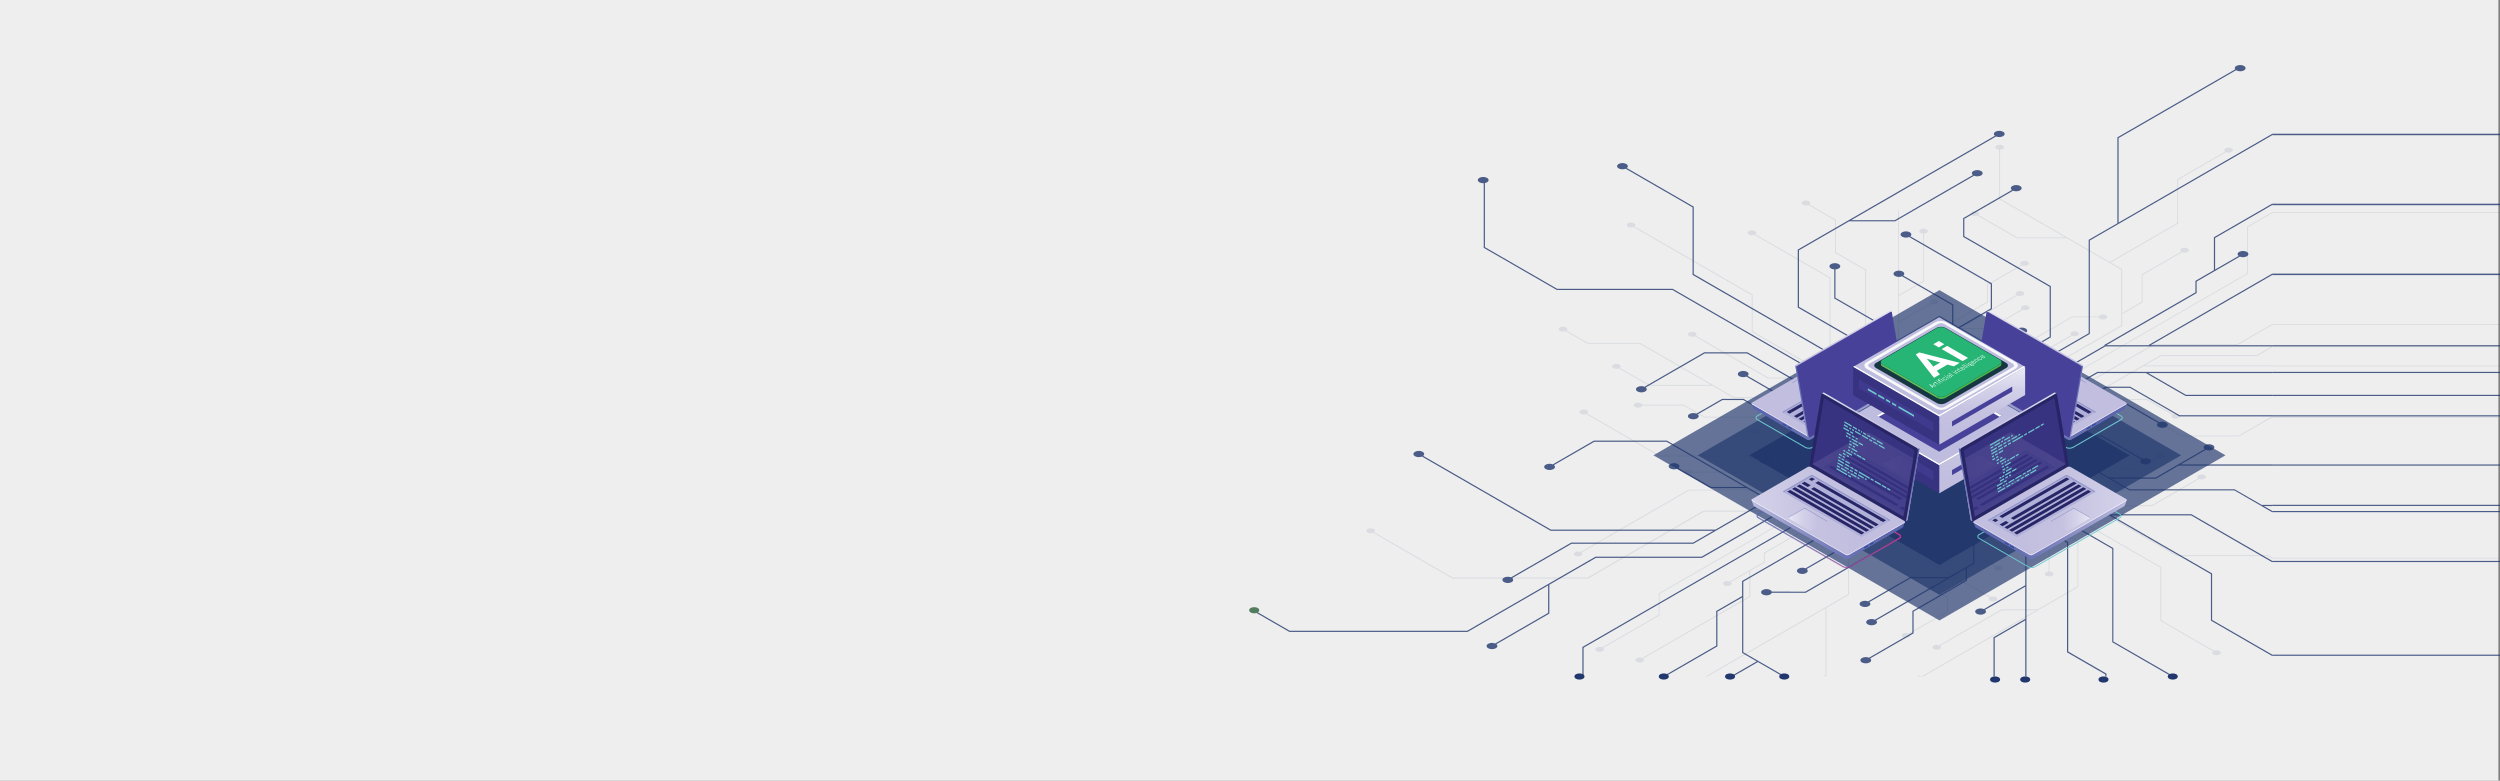 <svg xmlns="http://www.w3.org/2000/svg" xmlns:xlink="http://www.w3.org/1999/xlink" width="677.77mm" height="211.67mm" viewBox="0 0 1921.24 600"><rect x="0" y="0" width="1921.24" height="600" fill="#808080" stroke="none"/><defs><style>.cls-1,.cls-10{fill:none;}.cls-2{isolation:isolate;}.cls-3{fill:#eee;}.cls-4,.cls-5,.cls-7,.cls-9{fill:#21376d;}.cls-10,.cls-11,.cls-39,.cls-4,.cls-40,.cls-9{opacity:0.8;}.cls-12,.cls-36,.cls-5{opacity:0.1;}.cls-6{opacity:0.67;}.cls-8{opacity:0.9;}.cls-10,.cls-9{stroke:#21376d;stroke-miterlimit:10;stroke-width:1.16px;}.cls-13{fill:url(#Gradient_bez_nazwy_128);}.cls-14{mix-blend-mode:lighten;}.cls-15,.cls-36,.cls-37{fill:#6dcace;}.cls-16{fill:url(#ŃŚÁŻž_ŪŪŻť_ūŗšŤŚŪÚ_24);}.cls-17{fill:url(#ŃŚÁŻž_ŪŪŻť_ūŗšŤŚŪÚ_2);}.cls-18{fill:#fff;}.cls-19{fill:#2e469d;}.cls-20{fill:#b0b0d8;}.cls-21{fill:#9397cb;}.cls-22{fill:#282567;}.cls-23{fill:url(#ŃŚÁŻž_ŪŪŻť_ūŗšŤŚŪÚ_2-2);}.cls-24{fill:url(#ŃŚÁŻž_ŪŪŻť_ūŗšŤŚŪÚ_2-3);}.cls-25{fill:url(#ŃŚÁŻž_ŪŪŻť_ūŗšŤŚŪÚ_24-2);}.cls-26,.cls-35{fill:#47419a;}.cls-27{fill:url(#ŃŚÁŻž_ŪŪŻť_ūŗšŤŚŪÚ_24-3);}.cls-28{fill:url(#ŃŚÁŻž_ŪŪŻť_ūŗšŤŚŪÚ_2-4);}.cls-29{fill:url(#ŃŚÁŻž_ŪŪŻť_ūŗšŤŚŪÚ_2-5);}.cls-30{fill:url(#ŃŚÁŻž_ŪŪŻť_ūŗšŤŚŪÚ_2-6);}.cls-31{fill:url(#ŃŚÁŻž_ŪŪŻť_ūŗšŤŚŪÚ_24-4);}.cls-32{fill:#bebddf;}.cls-33{fill:url(#ŃŚÁŻž_ŪŪŻť_ūŗšŤŚŪÚ_2-7);}.cls-34,.cls-35{opacity:0.51;}.cls-37{opacity:0.4;}.cls-38{fill:url(#ŃŚÁŻž_ŪŪŻť_ūŗšŤŚŪÚ_2-8);}.cls-39{fill:#ed3995;}.cls-40{fill:url(#ŃŚÁŻž_ŪŪŻť_ūŗšŤŚŪÚ_19);}.cls-41{fill:url(#ŃŚÁŻž_ŪŪŻť_ūŗšŤŚŪÚ_2-9);}.cls-42{fill:url(#ŃŚÁŻž_ŪŪŻť_ūŗšŤŚŪÚ_24-5);}.cls-43{fill:url(#ŃŚÁŻž_ŪŪŻť_ūŗšŤŚŪÚ_24-6);}.cls-44{fill:url(#ŃŚÁŻž_ŪŪŻť_ūŗšŤŚŪÚ_2-10);}.cls-45{fill:url(#ŃŚÁŻž_ŪŪŻť_ūŗšŤŚŪÚ_2-11);}.cls-46{opacity:0.11;}.cls-47{clip-path:url(#clip-path);}.cls-48{fill:url(#ŃŚÁŻž_ŪŪŻť_ūŗšŤŚŪÚ_2-12);}.cls-49{fill:url(#ŃŚÁŻž_ŪŪŻť_ūŗšŤŚŪÚ_2-13);}.cls-50{fill:url(#ŃŚÁŻž_ŪŪŻť_ūŗšŤŚŪÚ_26);}.cls-51{fill:url(#ŃŚÁŻž_ŪŪŻť_ūŗšŤŚŪÚ_2-14);}.cls-52{fill:url(#ŃŚÁŻž_ŪŪŻť_ūŗšŤŚŪÚ_24-7);}.cls-53{fill:url(#ŃŚÁŻž_ŪŪŻť_ūŗšŤŚŪÚ_24-8);}.cls-54{fill:url(#ŃŚÁŻž_ŪŪŻť_ūŗšŤŚŪÚ_2-15);}.cls-55{fill:url(#ŃŚÁŻž_ŪŪŻť_ūŗšŤŚŪÚ_2-16);}.cls-56{clip-path:url(#clip-path-2);}.cls-57{fill:url(#ŃŚÁŻž_ŪŪŻť_ūŗšŤŚŪÚ_2-17);}.cls-58{fill:url(#ŃŚÁŻž_ŪŪŻť_ūŗšŤŚŪÚ_2-18);}.cls-59{fill:#163741;}.cls-60{fill:#65bd5a;}.cls-61{fill:#4ab749;}.cls-62{fill:#26b574;}.cls-63{fill:#f9f9fa;}</style><radialGradient id="Gradient_bez_nazwy_128" cx="963.85" cy="468.97" r="3.2" gradientUnits="userSpaceOnUse"><stop offset="0" stop-color="#527c60"/><stop offset="1" stop-color="#527d60"/></radialGradient><linearGradient id="ŃŚÁŻž_ŪŪŻť_ūŗšŤŚŪÚ_24" x1="4089.82" y1="305.59" x2="4205.6" y2="305.59" gradientTransform="translate(-2743.73)" gradientUnits="userSpaceOnUse"><stop offset="0" stop-color="#5a64ad"/><stop offset="0.18" stop-color="#5f68af"/><stop offset="0.39" stop-color="#6d75b7"/><stop offset="0.62" stop-color="#858ac2"/><stop offset="0.85" stop-color="#a6a8d3"/><stop offset="1" stop-color="#bebddf"/></linearGradient><linearGradient id="ŃŚÁŻž_ŪŪŻť_ūŗšŤŚŪÚ_2" x1="4128.72" y1="301.73" x2="4244.56" y2="301.73" gradientTransform="translate(-2743.73)" gradientUnits="userSpaceOnUse"><stop offset="0" stop-color="#c2bedf"/><stop offset="0.29" stop-color="#c6c3e1"/><stop offset="0.64" stop-color="#d3d1e9"/><stop offset="1" stop-color="#e8e8f4"/></linearGradient><linearGradient id="ŃŚÁŻž_ŪŪŻť_ūŗšŤŚŪÚ_2-2" x1="4121.21" y1="292.82" x2="4150.86" y2="292.82" xlink:href="#ŃŚÁŻž_ŪŪŻť_ūŗšŤŚŪÚ_2"/><linearGradient id="ŃŚÁŻž_ŪŪŻť_ūŗšŤŚŪÚ_2-3" x1="4123.53" y1="287.47" x2="4205.5" y2="287.47" xlink:href="#ŃŚÁŻž_ŪŪŻť_ūŗšŤŚŪÚ_2"/><linearGradient id="ŃŚÁŻž_ŪŪŻť_ūŗšŤŚŪÚ_24-2" x1="4123.53" y1="308.49" x2="4137.6" y2="308.49" xlink:href="#ŃŚÁŻž_ŪŪŻť_ūŗšŤŚŪÚ_24"/><linearGradient id="ŃŚÁŻž_ŪŪŻť_ūŗšŤŚŪÚ_24-3" x1="816.73" y1="305.59" x2="932.5" y2="305.59" gradientTransform="matrix(-1, 0, 0, 1, 2451.08, 0)" xlink:href="#ŃŚÁŻž_ŪŪŻť_ūŗšŤŚŪÚ_24"/><linearGradient id="ŃŚÁŻž_ŪŪŻť_ūŗšŤŚŪÚ_2-4" x1="855.63" y1="301.73" x2="971.47" y2="301.73" gradientTransform="matrix(-1, 0, 0, 1, 2451.08, 0)" xlink:href="#ŃŚÁŻž_ŪŪŻť_ūŗšŤŚŪÚ_2"/><linearGradient id="ŃŚÁŻž_ŪŪŻť_ūŗšŤŚŪÚ_2-5" x1="848.11" y1="292.82" x2="877.77" y2="292.82" gradientTransform="matrix(-1, 0, 0, 1, 2451.08, 0)" xlink:href="#ŃŚÁŻž_ŪŪŻť_ūŗšŤŚŪÚ_2"/><linearGradient id="ŃŚÁŻž_ŪŪŻť_ūŗšŤŚŪÚ_2-6" x1="850.43" y1="287.47" x2="932.41" y2="287.47" gradientTransform="matrix(-1, 0, 0, 1, 2451.08, 0)" xlink:href="#ŃŚÁŻž_ŪŪŻť_ūŗšŤŚŪÚ_2"/><linearGradient id="ŃŚÁŻž_ŪŪŻť_ūŗšŤŚŪÚ_24-4" x1="850.43" y1="308.49" x2="864.51" y2="308.49" gradientTransform="matrix(-1, 0, 0, 1, 2451.08, 0)" xlink:href="#ŃŚÁŻž_ŪŪŻť_ūŗšŤŚŪÚ_24"/><linearGradient id="ŃŚÁŻž_ŪŪŻť_ūŗšŤŚŪÚ_2-7" x1="1523.26" y1="365.8" x2="1523.26" y2="320.65" gradientTransform="matrix(1, 0, 0, 1, 0, 0)" xlink:href="#ŃŚÁŻž_ŪŪŻť_ūŗšŤŚŪÚ_2"/><linearGradient id="ŃŚÁŻž_ŪŪŻť_ūŗšŤŚŪÚ_2-8" x1="1523.26" y1="328.36" x2="1523.26" y2="283.21" gradientTransform="matrix(1, 0, 0, 1, 0, 0)" xlink:href="#ŃŚÁŻž_ŪŪŻť_ūŗšŤŚŪÚ_2"/><radialGradient id="ŃŚÁŻž_ŪŪŻť_ūŗšŤŚŪÚ_19" cx="1511.25" cy="279.49" r="1.71" gradientUnits="userSpaceOnUse"><stop offset="0" stop-color="#ed3995"/><stop offset="0.14" stop-color="#c8449b"/><stop offset="0.33" stop-color="#a14fa1"/><stop offset="0.51" stop-color="#8258a6"/><stop offset="0.68" stop-color="#6c5faa"/><stop offset="0.85" stop-color="#5f63ac"/><stop offset="1" stop-color="#5a64ad"/></radialGradient><linearGradient id="ŃŚÁŻž_ŪŪŻť_ūŗšŤŚŪÚ_2-9" x1="3784.03" y1="351.11" x2="3867.45" y2="351.11" gradientTransform="translate(-2278.69)" xlink:href="#ŃŚÁŻž_ŪŪŻť_ūŗšŤŚŪÚ_2"/><linearGradient id="ŃŚÁŻž_ŪŪŻť_ūŗšŤŚŪÚ_24-5" x1="3784.03" y1="372.5" x2="3798.35" y2="372.5" gradientTransform="translate(-2278.69)" xlink:href="#ŃŚÁŻž_ŪŪŻť_ūŗšŤŚŪÚ_24"/><linearGradient id="ŃŚÁŻž_ŪŪŻť_ūŗšŤŚŪÚ_24-6" x1="3795.21" y1="396.55" x2="3913.03" y2="396.55" gradientTransform="translate(-2278.69)" xlink:href="#ŃŚÁŻž_ŪŪŻť_ūŗšŤŚŪÚ_24"/><linearGradient id="ŃŚÁŻž_ŪŪŻť_ūŗšŤŚŪÚ_2-10" x1="3834.79" y1="392.62" x2="3952.68" y2="392.62" gradientTransform="translate(-2278.69)" xlink:href="#ŃŚÁŻž_ŪŪŻť_ūŗšŤŚŪÚ_2"/><linearGradient id="ŃŚÁŻž_ŪŪŻť_ūŗšŤŚŪÚ_2-11" x1="3854.76" y1="399.31" x2="3884.93" y2="399.31" gradientTransform="translate(-2278.69)" xlink:href="#ŃŚÁŻž_ŪŪŻť_ūŗšŤŚŪÚ_2"/><clipPath id="clip-path"><polygon id="SVGID" class="cls-1" points="1578.69 305.92 1509.09 346.11 1517.72 397 1587.28 356.83 1578.69 305.92"/></clipPath><linearGradient id="ŃŚÁŻž_ŪŪŻť_ūŗšŤŚŪÚ_2-12" x1="3789.76" y1="366.49" x2="3907.64" y2="366.49" gradientTransform="translate(-2278.69)" xlink:href="#ŃŚÁŻž_ŪŪŻť_ūŗšŤŚŪÚ_2"/><linearGradient id="ŃŚÁŻž_ŪŪŻť_ūŗšŤŚŪÚ_2-13" x1="3782" y1="357.84" x2="3812.17" y2="357.84" gradientTransform="translate(-2278.69)" xlink:href="#ŃŚÁŻž_ŪŪŻť_ūŗšŤŚŪÚ_2"/><linearGradient id="ŃŚÁŻž_ŪŪŻť_ūŗšŤŚŪÚ_26" x1="1349.91" y1="403.9" x2="1460.97" y2="403.9" gradientUnits="userSpaceOnUse"><stop offset="0" stop-color="#5a64ad"/><stop offset="0.15" stop-color="#5f63ac"/><stop offset="0.32" stop-color="#6c5faa"/><stop offset="0.49" stop-color="#8258a6"/><stop offset="0.67" stop-color="#a14fa1"/><stop offset="0.86" stop-color="#c8449b"/><stop offset="1" stop-color="#ed3995"/></linearGradient><linearGradient id="ŃŚÁŻž_ŪŪŻť_ūŗšŤŚŪÚ_2-14" x1="510.94" y1="351.11" x2="594.36" y2="351.11" gradientTransform="matrix(-1, 0, 0, 1, 1986.04, 0)" xlink:href="#ŃŚÁŻž_ŪŪŻť_ūŗšŤŚŪÚ_2"/><linearGradient id="ŃŚÁŻž_ŪŪŻť_ūŗšŤŚŪÚ_24-7" x1="510.94" y1="372.5" x2="525.26" y2="372.5" gradientTransform="matrix(-1, 0, 0, 1, 1986.04, 0)" xlink:href="#ŃŚÁŻž_ŪŪŻť_ūŗšŤŚŪÚ_24"/><linearGradient id="ŃŚÁŻž_ŪŪŻť_ūŗšŤŚŪÚ_24-8" x1="522.11" y1="396.55" x2="639.93" y2="396.55" gradientTransform="matrix(-1, 0, 0, 1, 1986.04, 0)" xlink:href="#ŃŚÁŻž_ŪŪŻť_ūŗšŤŚŪÚ_24"/><linearGradient id="ŃŚÁŻž_ŪŪŻť_ūŗšŤŚŪÚ_2-15" x1="561.7" y1="392.62" x2="679.59" y2="392.62" gradientTransform="matrix(-1, 0, 0, 1, 1986.04, 0)" xlink:href="#ŃŚÁŻž_ŪŪŻť_ūŗšŤŚŪÚ_2"/><linearGradient id="ŃŚÁŻž_ŪŪŻť_ūŗšŤŚŪÚ_2-16" x1="581.66" y1="399.31" x2="611.84" y2="399.31" gradientTransform="matrix(-1, 0, 0, 1, 1986.04, 0)" xlink:href="#ŃŚÁŻž_ŪŪŻť_ūŗšŤŚŪÚ_2"/><clipPath id="clip-path-2"><polygon id="SVGID-2" data-name="SVGID" class="cls-1" points="1401.75 305.92 1471.36 346.11 1462.73 397 1393.16 356.83 1401.75 305.92"/></clipPath><linearGradient id="ŃŚÁŻž_ŪŪŻť_ūŗšŤŚŪÚ_2-17" x1="516.66" y1="366.49" x2="634.55" y2="366.49" gradientTransform="matrix(-1, 0, 0, 1, 1986.04, 0)" xlink:href="#ŃŚÁŻž_ŪŪŻť_ūŗšŤŚŪÚ_2"/><linearGradient id="ŃŚÁŻž_ŪŪŻť_ūŗšŤŚŪÚ_2-18" x1="508.9" y1="357.84" x2="539.08" y2="357.84" gradientTransform="matrix(-1, 0, 0, 1, 1986.04, 0)" xlink:href="#ŃŚÁŻž_ŪŪŻť_ūŗšŤŚŪÚ_2"/></defs><title>super-tlo</title><g class="cls-2"><g id="Warstwa_1" data-name="Warstwa 1"><rect class="cls-3" width="1920" height="600"/><path class="cls-4" d="M1724.5,50.69a6.42,6.42,0,0,0-5.85,0c-1.21.7-1.51,1.72-.9,2.59l-90.55,52.27v66l-22.06,12.74v71.78l-75.56,43.62-11.77-6.8,58.26-33.64V219.9l-.23-.14-66.25-38.24V168.17l37.47-21.63a6.53,6.53,0,0,0,5.34-.24c1.61-.93,1.61-2.44,0-3.38a6.48,6.48,0,0,0-5.85,0c-1.46.85-1.59,2.15-.42,3.09l-37.46,21.63v14.41l.23.13,66.25,38.25v38.28l-44,25.42v-16.4l20.19-11.65a6.5,6.5,0,0,0,5.33-.24c1.62-.93,1.62-2.44,0-3.37a6.4,6.4,0,0,0-5.84,0c-1.46.84-1.59,2.14-.42,3.08L1530.2,267.2v17.46l-13.32,7.69-15.74-9.09V254.71l29.69-17.15V217.83l-.24-.14-62.52-36.09c1.17-.93,1-2.24-.41-3.08a6.42,6.42,0,0,0-5.85,0c-1.62.93-1.62,2.44,0,3.37a6.53,6.53,0,0,0,5.34.24l62.75,36.23V237l-28.77,16.61V234l-.24-.13-38.25-22.08c1.17-.94,1-2.25-.41-3.09a6.48,6.48,0,0,0-5.85,0c-1.62.94-1.62,2.45,0,3.38a6.53,6.53,0,0,0,5.34.24l38.48,22.22v48.22l-11.06-6.38-18.22,10.52-16.51-9.53V254.18l-.23-.14-43.63-25.19V207a5.58,5.58,0,0,0,2.46-.67c1.62-.93,1.62-2.44,0-3.38a6.48,6.48,0,0,0-5.85,0c-1.61.94-1.61,2.45,0,3.38a5.63,5.63,0,0,0,2.47.67v22.37l.24.13,43.63,25.19V276.8l-71-41V192.34L1421,170.11h35.34l.11-.06,60.64-35a6.53,6.53,0,0,0,5.34-.24c1.62-.93,1.62-2.44,0-3.38a6.48,6.48,0,0,0-5.85,0c-1.45.84-1.58,2.15-.41,3.09l-60.07,34.68h-33.5L1534,104.86a6.57,6.57,0,0,0,5.34-.24c1.62-.94,1.62-2.45,0-3.38a6.48,6.48,0,0,0-5.85,0c-1.45.84-1.58,2.15-.41,3.08l-151.53,87.49v44.52l.23.14L1470,287.39l-17.75,10.26-150.6-87V158.81l-.23-.13-51.22-29.57c1.17-.93,1-2.24-.41-3.08a6.42,6.42,0,0,0-5.85,0c-1.62.93-1.62,2.44,0,3.37a6.53,6.53,0,0,0,5.34.24l51.44,29.71v51.88l.23.13,150.37,86.82-16.9,9.76-148.93-86h-88.82l-55.51-32V140.65a5.07,5.07,0,0,0,1.6-.57c1.62-.93,1.62-2.44,0-3.37a6.42,6.42,0,0,0-5.85,0c-1.61.93-1.61,2.44,0,3.37a6.08,6.08,0,0,0,3.32.68v49.68l.23.13,56,32.31h88.82L1411,295.46h-25.29l-42.9-24.77h-33.06l-.11.06-45.83,26.47a6.53,6.53,0,0,0-5.34.24c-1.62.93-1.62,2.44,0,3.37a6.4,6.4,0,0,0,5.84,0c1.46-.84,1.59-2.14.42-3.08L1310,271.62h32.56l42.91,24.77h27.14l20.92,12.08-45.11,26-12.83-7.41V307.67L1343,288.86c1.17-.94,1-2.24-.41-3.09a6.48,6.48,0,0,0-5.85,0c-1.62.94-1.62,2.45,0,3.38a6.53,6.53,0,0,0,5.34.24l32.59,18.82v18.37l-34.76-20.07h-16.46l-.1.06-19.62,11.33a6.57,6.57,0,0,0-5.34.24c-1.62.94-1.62,2.45,0,3.38a6.48,6.48,0,0,0,5.85,0c1.45-.84,1.58-2.15.41-3.08l19.05-11h16l47.83,27.61-8.69,5,27.73,16-13,7.5h-19.64l-14-8.11c1.12-.94,1-2.22-.46-3.05a6.48,6.48,0,0,0-5.85,0c-1.62.93-1.62,2.44,0,3.38a6.55,6.55,0,0,0,5.4.21l14.72,8.49h18.28l-33.12,19.12-77.91-45h-56.06l-.1.06-31.57,18.23a6.49,6.49,0,0,0-5.34.24c-1.61.93-1.61,2.44,0,3.37a6.48,6.48,0,0,0,5.85,0c1.46-.84,1.59-2.15.42-3.08l31-17.89h55.57l60.09,34.7H1315l-25.15-14.52c1.17-.93,1-2.24-.41-3.08a6.48,6.48,0,0,0-5.85,0c-1.62.93-1.62,2.44,0,3.38a6.57,6.57,0,0,0,5.34.24l25.82,14.9h27.57l15.54,9L1318.31,407H1191.9l-98.21-56.7c1.17-.93,1-2.24-.41-3.08a6.48,6.48,0,0,0-5.85,0c-1.62.93-1.62,2.44,0,3.38a6.57,6.57,0,0,0,5.34.24l98.88,57.09h125.06L1301,417h-93.58l-.1.06-46.15,26.64a6.57,6.57,0,0,0-5.34.24c-1.62.94-1.62,2.45,0,3.38a6.48,6.48,0,0,0,5.85,0c1.45-.84,1.58-2.15.41-3.08l45.58-26.32h93.58l.1-.06,106.05-61.22,11.77,6.79L1307.7,427.78h-81.53l-.11.06-98.49,56.87H991.13l-26.38-15.23v1.07l26.13,15.08h136.94l.11-.06,61.8-35.68V471L1149,494.53a6.53,6.53,0,0,0-5.34.24c-1.61.93-1.61,2.44,0,3.38a6.48,6.48,0,0,0,5.85,0c1.46-.85,1.59-2.15.42-3.09l40.74-23.52V449.47h-.21l36-20.76H1308l.11-.06L1420.12,364l13.37,7.72L1216.05,497.21v22.68h.93V497.74L1434.42,372.2l16.52,9.54L1338.78,446.5v11.58l-19.89,11.48v26.63l-38.56,22.26c-1.62-.67-.26-.3-1.71.54-.59.34-1.73.46-1.89.9h5.21a2.12,2.12,0,0,0-.69-.91l38.57-22.26V470.09l19-10.94v42.64l11.19,6.46-20.17,11.64h1.86l19.23-11.11,19.24,11.11H1372l-32.28-18.64V447l112.16-64.76,15,8.68-79.37,45.83a6.53,6.53,0,0,0-5.34.24c-1.62.93-1.62,2.44,0,3.38a6.46,6.46,0,0,0,5.84,0c1.46-.85,1.59-2.15.42-3.09l79.38-45.82,14.52,8.38-94.95,54.82H1361.6a2.38,2.38,0,0,0-1.13-1.23,6.48,6.48,0,0,0-5.85,0c-1.61.94-1.61,2.45,0,3.38a6.48,6.48,0,0,0,5.85,0,2.38,2.38,0,0,0,1.13-1.23h26.06l.1-.06,95.52-55.15,5.87,3.39,4.51-2.61,22.75,13.14v18.28l-18.8,10.85v0h-29.49l-.11.06-32.36,18.69a6.53,6.53,0,0,0-5.34.24c-1.61.93-1.61,2.44,0,3.37a6.42,6.42,0,0,0,5.85,0c1.46-.84,1.59-2.15.42-3.08l31.79-18.35h27.72l-55.25,31.9a6.48,6.48,0,0,0-5.45.18c-1.62.93-1.62,2.45,0,3.38a6.46,6.46,0,0,0,5.84,0c1.43-.82,1.59-2.09.51-3L1510.66,437v8.8l-41,23.67v16.72l-33.38,19.27a6.53,6.53,0,0,0-5.34.24c-1.62.93-1.62,2.44,0,3.38a6.46,6.46,0,0,0,5.84,0c1.46-.84,1.59-2.15.42-3.09l33.39-19.27V470l41-23.68v-9.86l5.74-3.32V413.79l-22.75-13.13,15-8.63,46.81,27v30.72l-31.78,18.35a6.54,6.54,0,0,0-5.46.19c-1.61.93-1.61,2.44,0,3.37a6.42,6.42,0,0,0,5.85,0c1.42-.82,1.59-2.08.51-3l30.88-17.83v24.82L1532,489.75v30.14h.93v-29.6l23.47-13.55v43.15h.93V418.52l-46.81-27,16.79-9.69,61.18,35.33v84.12l29.41,17v1.66h.93V517.7l-29.41-17V416.59l-61.18-35.32,12.44-7.19,82.57,47.68v71.77l45.65,26.36h1.85L1624.11,493V421.22l-82.57-47.67,20.16-11.64,137.38,79.31v35.72l47.08,27.18v-1.07L1700,476.41V440.69l-77.27-44.61h61.11l62.31,36V431l-62.06-35.84h-63l-58.5-33.78,23.44-13.53,50.28,29h80.75l29.06,16.78v-1.07l-6.37-3.68h6.37V388h-8l-20.84-12H1636.6l-14.07-8.12h34.33l.11-.07,17.22-9.94h71.74l.23.14V356.9h-70.37l19.38-11.19a6.53,6.53,0,0,0,5.34-.25c1.62-.93,1.62-2.44,0-3.37a6.48,6.48,0,0,0-5.85,0c-1.45.84-1.58,2.15-.41,3.08l-37.64,21.73h-35.68L1587,347.31l12.54-7.24-8.07-4.66h23.46l30.66,17.7c-1.17.94-1,2.24.42,3.08a6.42,6.42,0,0,0,5.85,0c1.61-.93,1.61-2.44,0-3.37a6.53,6.53,0,0,0-5.34-.24l-31.34-18.1h-25.31l-17.16-9.9,10.55-6.1H1602l16.46-9.5h12.28l27.74,16c-1.25.94-1.14,2.28.34,3.14a6.48,6.48,0,0,0,5.85,0c1.61-.93,1.61-2.45,0-3.38a6.59,6.59,0,0,0-5.25-.28L1631,308.06h-12.78l-16.46,9.5h-16.86l33.73-19.48h18.22l38,21.92h71.38v-.93H1675l-38-21.93h-18.71l-.11.06L1571.77,324l-12.19-7,52.51-30.31h37l30.55,17.64h66.49v-.93h-66.24l-29-16.71h95.19v-.93H1611.84l-.11.06-53.07,30.65-13.86-8L1618,266.2h128.14v-.93h-93.38l93.38-53.91v-1.07l-95.23,55h-32.24l69.42-40.08v-8.83l33.22-19.18a6.53,6.53,0,0,0,5.34-.24c1.62-.93,1.62-2.44,0-3.37a6.42,6.42,0,0,0-5.85,0c-1.45.84-1.59,2.14-.41,3.08l-18.09,10.44V182.88l43.84-25.31V156.5l-44.77,25.85v25.27l-14.2,8.21v8.83l-70,40.41.23.4-73.55,42.47-13.37-7.72,75.56-43.63V184.81l140.09-80.88v-1.07l-118,68.15V106.09l90.34-52.16c.06,0,.11.09.18.13a6.48,6.48,0,0,0,5.85,0C1726.12,53.13,1726.12,51.62,1724.5,50.69ZM1597.68,340.07l-108.53,62.66-108.53-62.66,108.53-62.66Z"/><path class="cls-5" d="M1746.16,163l-19.29,11.14V210L1555.48,309l-13-7.52,88.41-51v-9.13l15.67-9v-21l30.4-17.55a5.18,5.18,0,0,0,4.21-.19c1.27-.74,1.27-1.93,0-2.66a5.06,5.06,0,0,0-4.61,0c-1.15.66-1.26,1.69-.33,2.43l-30.4,17.55v21l-14.94,8.63V206.81l-.18-.1-8.64-5,51.82-29.92V138.15l36.82-21.26a5.14,5.14,0,0,0,4.21-.18c1.27-.74,1.27-1.93,0-2.67a5.13,5.13,0,0,0-4.61,0c-1.15.67-1.25,1.7-.33,2.43l-36.82,21.26v33.65l-51.82,29.92-84.26-48.65V115a4.34,4.34,0,0,0,1.94-.53c1.28-.73,1.28-1.92,0-2.66a5.13,5.13,0,0,0-4.61,0c-1.27.74-1.27,1.93,0,2.66a4.37,4.37,0,0,0,1.94.53v38.06l.18.11,50.68,29.26h-36.93L1520.4,165.2c.92-.74.82-1.77-.33-2.43a5.06,5.06,0,0,0-4.61,0,1.4,1.4,0,0,0,0,2.66,5.18,5.18,0,0,0,4.21.19l30.39,17.55h38.38l41.7,24.07V250l-88.41,51-11.85-6.85L1592.44,258a5.1,5.1,0,0,0,4.21-.19c1.27-.73,1.27-1.92,0-2.66a5.13,5.13,0,0,0-4.61,0c-1.15.66-1.25,1.7-.33,2.43l-62.56,36.12-11.45-6.61,74.84-43.2h20.34a1.83,1.83,0,0,0,.89,1,5.06,5.06,0,0,0,4.61,0c1.27-.73,1.27-1.92,0-2.66a5.13,5.13,0,0,0-4.61,0,1.85,1.85,0,0,0-.89,1h-20.54l-.08.05L1517,286.71l-4.62-2.66-.18.1-3.38,2-17.93-10.35V261.34l14.82-8.55v0h23.24l25.59-14.77a5.18,5.18,0,0,0,4.21-.19c1.28-.74,1.28-1.93,0-2.66a5.06,5.06,0,0,0-4.61,0c-1.14.66-1.25,1.69-.33,2.43l-25,14.46h-21.85L1550.42,227a5.12,5.12,0,0,0,4.3-.15c1.28-.73,1.28-1.92,0-2.66a5.13,5.13,0,0,0-4.61,0c-1.12.65-1.25,1.65-.4,2.38l-54.32,31.36V251l32.32-18.66V219.12L1554,203.93a5.18,5.18,0,0,0,4.21-.19c1.27-.74,1.27-1.93,0-2.67a5.13,5.13,0,0,0-4.61,0c-1.15.67-1.25,1.7-.33,2.43L1527,218.7v13.17l-32.32,18.66v7.77l-4.53,2.62v15.25l17.93,10.35-11.78,6.8-36.9-21.3V247.8l25-14.46a5.12,5.12,0,0,0,4.3-.15c1.27-.73,1.27-1.92,0-2.66a5.13,5.13,0,0,0-4.61,0c-1.12.65-1.25,1.65-.41,2.38L1459.39,247V227.4l19.23-11.1V179.5a4.69,4.69,0,0,0,1.94-.53c1.27-.74,1.27-1.93,0-2.67a5.13,5.13,0,0,0-4.61,0c-1.28.74-1.28,1.93,0,2.67a4.61,4.61,0,0,0,1.94.53v36.38l-18.5,10.68V161.67h-.73V272.44l36.9,21.3-13.23,7.64-48.22-27.84V207.23l-23.18-13.38V168.91l-20.47-11.82c.92-.73.82-1.76-.33-2.43a5.13,5.13,0,0,0-4.61,0c-1.27.74-1.27,1.93,0,2.66a5.1,5.1,0,0,0,4.21.19l20.47,11.82v24.94l23.18,13.38V274l48.22,27.84-9.81,5.67-65.08-37.58V213.32l-.18-.11L1348.91,180c.93-.73.82-1.76-.32-2.43a5.13,5.13,0,0,0-4.61,0c-1.28.74-1.28,1.93,0,2.66a5.08,5.08,0,0,0,4.2.19L1406,213.74v56.57l.18.11,64.9,37.47-15.89,9.17-108.28-62.51V226.4l-.18-.11L1256.05,174c.92-.73.82-1.76-.33-2.43a5.13,5.13,0,0,0-4.61,0c-1.27.74-1.27,1.93,0,2.67a5.14,5.14,0,0,0,4.21.18l90.83,52.45V255l.18.1,60.72,35.06h-48.16l-55.76-32.19c.92-.74.82-1.77-.33-2.43a5.13,5.13,0,0,0-4.61,0c-1.27.74-1.27,1.93,0,2.66a5.14,5.14,0,0,0,4.21.19l56.29,32.5h49.63l46.11,26.62L1436,328.15l-39.64-22.89h-63.64l-72.39-41.79h-40.15L1203.76,254c.93-.73.82-1.77-.32-2.43a5.13,5.13,0,0,0-4.61,0c-1.28.74-1.28,1.93,0,2.66a5.08,5.08,0,0,0,4.2.19l16.91,9.76h40.16l54.69,31.58h-47.24l-22.75-13.13c.92-.74.82-1.77-.33-2.43a5.06,5.06,0,0,0-4.61,0c-1.27.73-1.27,1.92,0,2.66a5.18,5.18,0,0,0,4.21.19l23.28,13.44h48.71l16.42,9.48h63.65l11.09,6.41h-27.06l-.08.05-13.58,7.83H1310l-16-9.21h-32a1.88,1.88,0,0,0-.89-1,5.06,5.06,0,0,0-4.61,0,1.4,1.4,0,0,0,0,2.66,5.06,5.06,0,0,0,4.61,0,1.86,1.86,0,0,0,.89-1h31.79l16,9.21h55.48L1350,329.83a5.18,5.18,0,0,0-4.21.19c-1.27.74-1.27,1.93,0,2.67a5.13,5.13,0,0,0,4.61,0c1.15-.67,1.25-1.7.33-2.43l29.67-17.13h28.12l26.75,15.44-9.89,5.71.55.31,5.81,3.36h-18.48L1389.05,324c.92-.74.82-1.77-.33-2.43a5.06,5.06,0,0,0-4.61,0c-1.27.73-1.27,1.92,0,2.66a5.18,5.18,0,0,0,4.21.19l24.7,14.26h20l13.52,7.81-8.31,4.8h-14.76l-.08,0-12.89,7.44h-9.68l-21.86-12.62c1-.74.9-1.8-.27-2.47a5.06,5.06,0,0,0-4.61,0c-1.27.73-1.27,1.92,0,2.66a5.15,5.15,0,0,0,4.13.22l22.41,12.94h10.08l.08-.05,12.89-7.44h13.29l-26.59,15.35H1396L1366,350.09h-90.26l-56-32.32c1-.74.89-1.79-.28-2.46a5.06,5.06,0,0,0-4.61,0,1.4,1.4,0,0,0,0,2.66,5.2,5.2,0,0,0,4.15.22l56.53,32.63h90.26l29.93,17.28h14.75l.08-.05,36.63-21.14,9.6,5.55-41.38,23.89h-29.19l-24.08-13.9h-61.8a1.92,1.92,0,0,0-.9-1,5.13,5.13,0,0,0-4.61,0c-1.27.74-1.27,1.93,0,2.66a5.06,5.06,0,0,0,4.61,0,1.83,1.83,0,0,0,.89-1H1362l22.82,13.17h-87.09l-.08,0-83,47.92a5.1,5.1,0,0,0-4.21.19c-1.27.73-1.27,1.92,0,2.66a5.13,5.13,0,0,0,4.61,0c1.15-.66,1.25-1.7.33-2.43l82.55-47.66h117.73l.09-.05,41.83-24.15,10.92,6.3-57.71,33.32H1309.16l-.09.05-89,51.37H1116.41L1056,409c.92-.73.82-1.76-.33-2.42a5.06,5.06,0,0,0-4.61,0c-1.27.73-1.27,1.92,0,2.66a5.18,5.18,0,0,0,4.21.19l61,35.21h104.07l.08,0,89-51.37h74L1274.68,456V472.5l-43.35,25a5.18,5.18,0,0,0-4.21.19,1.4,1.4,0,0,0,0,2.66,5.06,5.06,0,0,0,4.61,0c1.15-.66,1.25-1.69.33-2.43l43.35-25V456.4l109.42-63.17h25.41l-54.72,31.59v7l-26.18,15.12a5.16,5.16,0,0,0-4.2.19c-1.28.73-1.28,1.92,0,2.66a5.1,5.1,0,0,0,4.6,0c1.15-.66,1.26-1.69.33-2.43l14.26-8.23v19.08L1262,505.72a5.08,5.08,0,0,0-4.2.19c-1.28.73-1.28,1.92,0,2.66a5.13,5.13,0,0,0,4.61,0c1.14-.67,1.25-1.7.32-2.43l82.36-47.55V438.67l11.19-6.47v-7l55.17-31.85-.18-.31,58-33.48,10.54,6.09-59.56,34.38v56.58l-109.54,63.24h1.46l90.7-52.36V518.7l-2.06,1.19h1.46l1.33-.77v-52l17.38-10V400.5l59.56-34.39,9.28,5.36L1443.83,398v31l.19.1,52.21,30.15v10.51l-29.53,17.05a5.18,5.18,0,0,0-4.21.19c-1.27.74-1.27,1.93,0,2.66a5.06,5.06,0,0,0,4.61,0c1.15-.66,1.25-1.69.33-2.43l29.53-17V458.83l-.18-.11-52.22-30.15V398.4l34.7-20v12.92l-15.9,9.18a5.18,5.18,0,0,0-4.21.19c-1.27.74-1.27,1.93,0,2.67a5.13,5.13,0,0,0,4.61,0c1.15-.67,1.25-1.7.33-2.43l15.9-9.19V378l10.5-6.06,12.41,7.16v22.5l-23.41,13.52v15.56l.18.1L1529,459.18c-.92.74-.82,1.77.33,2.43a5.06,5.06,0,0,0,4.61,0,1.4,1.4,0,0,0,0-2.66,5.18,5.18,0,0,0-4.21-.19l-49.46-28.56V415.49l22.68-13.09v15.51l30.33,17.51c-.92.74-.82,1.77.33,2.43a5.13,5.13,0,0,0,4.61,0c1.27-.74,1.27-1.93,0-2.66A5.14,5.14,0,0,0,1534,435l-30.33-17.51v-38l8.72,5,.18-.11,14.18-8.18,13,7.51V402l34.57,20v17.2a4.61,4.61,0,0,0-1.94.53c-1.27.74-1.27,1.93,0,2.66a5.06,5.06,0,0,0,4.61,0c1.27-.73,1.27-1.92,0-2.66a4.61,4.61,0,0,0-1.94-.53V421.51l-34.57-20v-17.4l56,32.31v34.25l-30.36,17.53H1538.2l-.08.05-47.8,27.6a5.1,5.1,0,0,0-4.21.19c-1.27.73-1.27,1.92,0,2.66a5.13,5.13,0,0,0,4.61,0c1.15-.66,1.25-1.7.33-2.43L1538.4,469h26.4L1477,519.67a5.16,5.16,0,0,0-4.2.19l0,0h5.33l119.09-68.75V416l-.19-.11-69.52-40.14,14-8.07,118.7,68.53v40.89l40.55,23.41c-.92.74-.82,1.77.33,2.43a5.06,5.06,0,0,0,4.61,0c1.27-.73,1.27-1.92,0-2.66a5.18,5.18,0,0,0-4.21-.19l-40.55-23.41V435.83l-.18-.11-118.52-68.43,13.32-7.69,117.39,67.78h70l3.28,1.89v-.84l-3.09-1.78h-70L1574,369.43h19.93L1627.73,389h26l.08,0L1690,368.05a5.18,5.18,0,0,0,4.21-.19c1.27-.73,1.27-1.92,0-2.66a5.13,5.13,0,0,0-4.61,0c-1.15.66-1.25,1.69-.33,2.43l-35.68,20.6h-25.66L1594.1,368.7h-21.39l-16.5-9.52,35.56-20.53,10.11,5.84v15.32l25.69,14.83c-.92.74-.82,1.77.33,2.43a5.06,5.06,0,0,0,4.61,0,1.4,1.4,0,0,0,0-2.66,5.18,5.18,0,0,0-4.21-.19l-25.69-14.83V344.91l27.4,15.82h13l.08-.05,15.47-8.93a5.18,5.18,0,0,0,4.21-.19c1.27-.74,1.27-1.93,0-2.66a5.06,5.06,0,0,0-4.61,0c-1.15.66-1.26,1.69-.33,2.43l-15,8.67H1630.2l-37.7-21.77,6.85-4-.55-.32-21.3-12.3,10.23-5.91h15.48l11.07,6.39c-.88.74-.76,1.75.37,2.4a5.06,5.06,0,0,0,4.61,0c1.27-.73,1.27-1.92,0-2.66a5.18,5.18,0,0,0-4.26-.17L1603.4,315H1589l26.1-15.07,61.41,35.45h44.19l.08,0L1745.65,321c.16.07.51-.22-.73-.42l-24.43,14.1H1676.7l-47.36-27.34h20.27l19.81,11.44c-.92.74-.82,1.77.33,2.43a5.13,5.13,0,0,0,4.61,0c1.27-.74,1.27-1.93,0-2.66a5.18,5.18,0,0,0-4.21-.19L1649.8,306.6h-21.73l-12.25-7.07,31.18-18h99.16v-.73h-97.9l12.37-7.14h73.76l.08-.05,11.69-6.75V266l-12,6.92h-73.76l-.08.05-83.59,48.25-9.27-5.35,87.87-50.74h64.27l.08-.05,26.45-15.27V249l-26.73,15.43h-64.26l-.09,0-88.33,51-10.53-6.09,171.38-99V174.53l18.56-10.72ZM1597.89,334.28l-85.54,49.39-85.55-49.39,85.55-49.39Z"/><g class="cls-6"><polygon class="cls-7" points="1490.45 476.8 1270.63 349.88 1490.45 222.97 1710.27 349.89 1490.45 476.8"/></g><g class="cls-6"><polygon class="cls-7" points="1490.45 457.12 1304.72 349.89 1490.45 242.66 1676.18 349.89 1490.45 457.12"/></g><g class="cls-8"><polygon class="cls-7" points="1490.45 434.25 1344.33 349.89 1490.45 265.52 1636.57 349.89 1490.45 434.25"/></g><line class="cls-9" x1="1746.16" y1="103.33" x2="1921.24" y2="103.33"/><line class="cls-9" x1="1746.16" y1="157.11" x2="1921.24" y2="157.11"/><line class="cls-10" x1="1746.16" y1="210.84" x2="1921.24" y2="210.84"/><g class="cls-11"><rect class="cls-7" x="1746.16" y="265.26" width="175.08" height="0.91"/></g><g class="cls-11"><rect class="cls-7" x="1746.16" y="285.76" width="175.08" height="0.91"/></g><g class="cls-11"><rect class="cls-7" x="1746.16" y="303.41" width="175.08" height="0.91"/></g><g class="cls-11"><rect class="cls-7" x="1746.16" y="319.11" width="175.08" height="0.91"/></g><g class="cls-11"><rect class="cls-7" x="1746.16" y="356.93" width="175.08" height="0.91"/></g><g class="cls-11"><rect class="cls-7" x="1746.16" y="387.91" width="175.08" height="0.91"/></g><g class="cls-11"><rect class="cls-7" x="1746.16" y="392.69" width="175.08" height="0.91"/></g><g class="cls-11"><rect class="cls-7" x="1746.16" y="431.03" width="175.08" height="0.91"/></g><g class="cls-11"><rect class="cls-7" x="1746.16" y="503.09" width="175.08" height="0.91"/></g><g class="cls-12"><rect class="cls-7" x="1746.16" y="428.59" width="175.08" height="0.66"/></g><g class="cls-12"><rect class="cls-7" x="1744.66" y="320.58" width="175.08" height="0.66"/></g><g class="cls-12"><rect class="cls-7" x="1746.16" y="280.9" width="175.08" height="0.66"/></g><g class="cls-12"><rect class="cls-7" x="1746.16" y="266.17" width="175.08" height="0.66"/></g><g class="cls-12"><rect class="cls-7" x="1746.16" y="249.04" width="175.08" height="0.66"/></g><g class="cls-12"><rect class="cls-7" x="1746.16" y="163.02" width="175.08" height="0.66"/></g><ellipse class="cls-7" cx="1278.62" cy="519.89" rx="3.85" ry="2.37"/><ellipse class="cls-7" cx="1329.53" cy="519.89" rx="3.85" ry="2.37"/><ellipse class="cls-7" cx="1213.81" cy="519.89" rx="3.85" ry="2.37"/><ellipse class="cls-13" cx="963.85" cy="468.97" rx="3.85" ry="2.37"/><ellipse class="cls-7" cx="1371.2" cy="519.89" rx="3.85" ry="2.37"/><ellipse class="cls-7" cx="1533.21" cy="522.2" rx="3.85" ry="2.37"/><ellipse class="cls-7" cx="1556.35" cy="522.2" rx="3.85" ry="2.37"/><ellipse class="cls-7" cx="1616.53" cy="522.2" rx="3.85" ry="2.37"/><ellipse class="cls-7" cx="1669.76" cy="519.89" rx="3.85" ry="2.37"/><g class="cls-14"><path class="cls-15" d="M1390.15,344.82a6.36,6.36,0,0,1-3.2-.85l-36.9-21.3a1.87,1.87,0,0,1,0-3.22l66.75-38.53a.37.37,0,0,1,.38,0l.31.18,39.6,22.86a1.86,1.86,0,0,1,0,3.21L1393.35,344A6.38,6.38,0,0,1,1390.15,344.82ZM1417,281.66l-66.57,38.44a1.11,1.11,0,0,0,0,1.92l36.9,21.3a5.76,5.76,0,0,0,5.66,0l63.74-36.79a1.12,1.12,0,0,0,0-1.93Z"/></g><path class="cls-16" d="M1461.87,293.61l-3.87,2-38.83-22.42a2.86,2.86,0,0,0-2.54.11l-67,38.67c-.64-.36-3.57-1.77-3.57-1.77l1.42,3.7h0a.82.82,0,0,0,.39.44l40.9,23.61a2.82,2.82,0,0,0,2.54-.1l68.53-39.57a1.24,1.24,0,0,0,.58-.61h0Z"/><path class="cls-17" d="M1461.27,294.25,1391,334.8a2.92,2.92,0,0,1-2.6.11l-41.91-24.2c-.67-.39-.58-1.06.19-1.5L1417,268.66a2.84,2.84,0,0,1,2.59-.11l41.92,24.2C1462.12,293.13,1462,293.8,1461.27,294.25Z"/><path class="cls-18" d="M1461.27,293.84,1391,334.4a2.88,2.88,0,0,1-2.6.1l-41.91-24.2a.84.84,0,0,1-.41-.45.71.71,0,0,0,.41.86l41.91,24.2a2.92,2.92,0,0,0,2.6-.11l70.24-40.55c.52-.3.72-.7.59-1.05A1.19,1.19,0,0,1,1461.27,293.84Z"/><path class="cls-19" d="M1369.85,326v-.77c0-.07,0-.11.1-.08l2.71,1.57a.23.23,0,0,1,.1.19v.77c0,.07,0,.11-.1.08l-2.71-1.57A.23.23,0,0,1,1369.85,326Z"/><path class="cls-19" d="M1373.91,328.37v-.77c0-.07,0-.1.1-.07l2.71,1.57a.21.21,0,0,1,.1.19v.77c0,.07,0,.1-.1.07l-2.71-1.57A.21.21,0,0,1,1373.91,328.37Z"/><path class="cls-20" d="M1370.15,316.21l58.37-33.7a1.29,1.29,0,0,1,1.26,0l20.78,12a.44.44,0,0,1,0,.77L1392.22,329a1.29,1.29,0,0,1-1.26,0l-20.81-12A.45.45,0,0,1,1370.15,316.21Z"/><path class="cls-21" d="M1370.15,317l.21.12,58.16-33.58a1.24,1.24,0,0,1,1.26,0l20.57,11.9.21-.12a.44.44,0,0,0,0-.77l-20.78-12a1.29,1.29,0,0,0-1.26,0l-58.37,33.7A.45.45,0,0,0,1370.15,317Z"/><polygon class="cls-22" points="1431.35 285.56 1377.58 316.6 1374.91 315.53 1429.09 284.26 1431.35 285.56"/><polygon class="cls-22" points="1436.87 288.75 1389.32 316.2 1387.06 314.9 1434.62 287.45 1436.87 288.75"/><polygon class="cls-22" points="1440.47 290.83 1384.48 323.15 1382.23 321.85 1438.22 289.52 1440.47 290.83"/><polygon class="cls-22" points="1444.07 292.9 1388.08 325.23 1385.83 323.93 1441.82 291.6 1444.07 292.9"/><polygon class="cls-22" points="1447.67 294.98 1391.68 327.31 1389.42 326.01 1445.42 293.68 1447.67 294.98"/><polygon class="cls-22" points="1377.58 316.6 1375.33 317.9 1373.07 316.6 1375.33 315.3 1377.58 316.6"/><polygon class="cls-22" points="1392.05 314.63 1380.85 321.09 1378.6 319.79 1389.88 313.28 1392.05 314.63"/><path class="cls-23" d="M1390.93,301.11l15.74-9.09a.68.68,0,0,0,0-1.28l-10.76-6.22a2.5,2.5,0,0,0-2.23,0l-15.74,9.09a.68.68,0,0,0,0,1.28l10.76,6.22A2.5,2.5,0,0,0,1390.93,301.11Z"/><path class="cls-21" d="M1377.94,294.13l15.74-9.08a2.44,2.44,0,0,1,2.23,0l10.76,6.21a1,1,0,0,1,.39.38c.16-.31,0-.66-.39-.9l-10.76-6.22a2.5,2.5,0,0,0-2.23,0l-15.74,9.09c-.42.24-.55.59-.39.9A1.09,1.09,0,0,1,1377.94,294.13Z"/><path class="cls-24" d="M1461.76,292.57l-8.88-52.68.71-.3-1.07-.61h0a.75.75,0,0,0-.82.06l-71,41a2,2,0,0,0-.92,1.8l9,53.1a.69.69,0,0,0,.38.54h0l1,.61.18-1h-.06l70.53-40.72A2,2,0,0,0,1461.76,292.57Z"/><path class="cls-25" d="M1381.13,281.45l-1.17-.52a1.68,1.68,0,0,0-.15.88l9,53.1a.69.69,0,0,0,.38.54h0l1,.61.18-1h-.06l3.56-2.06Z"/><path class="cls-26" d="M1462,295l-71,41c-.55.32-1,.13-1.11-.43l-9-53.1a2,2,0,0,1,.92-1.8l71-41c.55-.32,1-.13,1.11.43l8.95,53.1A2,2,0,0,1,1462,295Z"/><g class="cls-14"><path class="cls-15" d="M1590.3,344.82a6.42,6.42,0,0,1-3.21-.85l-63.73-36.8a1.85,1.85,0,0,1,0-3.21l39.91-23a.35.35,0,0,1,.37,0l66.75,38.53a1.86,1.86,0,0,1,0,3.22L1593.5,344A6.41,6.41,0,0,1,1590.3,344.82Zm-26.84-63.16-.13.08-39.6,22.86a1.11,1.11,0,0,0,0,1.93l63.73,36.79h0a5.78,5.78,0,0,0,5.67,0L1630,322a1.1,1.1,0,0,0,0-1.92Z"/></g><path class="cls-27" d="M1518.58,293.61l3.87,2,38.83-22.42a2.83,2.83,0,0,1,2.53.11l67,38.67c.64-.36,3.56-1.77,3.56-1.77l-1.42,3.7h0a.84.84,0,0,1-.4.44L1591.63,338a2.8,2.8,0,0,1-2.53-.1l-68.54-39.57a1.26,1.26,0,0,1-.57-.61h0Z"/><path class="cls-28" d="M1519.17,294.25l70.24,40.55a2.92,2.92,0,0,0,2.6.11l41.92-24.2c.66-.39.58-1.06-.19-1.5l-70.24-40.55a2.86,2.86,0,0,0-2.6-.11L1519,292.75C1518.32,293.13,1518.41,293.8,1519.17,294.25Z"/><path class="cls-18" d="M1519.17,293.84l70.24,40.56a2.89,2.89,0,0,0,2.6.1l41.92-24.2a.85.85,0,0,0,.4-.45.7.7,0,0,1-.4.86L1592,334.91a2.92,2.92,0,0,1-2.6-.11l-70.24-40.55c-.51-.3-.71-.7-.59-1.05A1.23,1.23,0,0,0,1519.17,293.84Z"/><path class="cls-19" d="M1610.6,326v-.77c0-.07,0-.11-.1-.08l-2.72,1.57a.26.26,0,0,0-.1.19v.77c0,.07,0,.11.1.08l2.72-1.57A.23.23,0,0,0,1610.6,326Z"/><path class="cls-19" d="M1606.54,328.37v-.77c0-.07,0-.1-.1-.07l-2.72,1.57a.24.24,0,0,0-.1.19v.77c0,.07.05.1.1.07l2.72-1.57A.24.24,0,0,0,1606.54,328.37Z"/><path class="cls-20" d="M1610.29,316.21l-58.36-33.7a1.29,1.29,0,0,0-1.26,0l-20.79,12a.44.44,0,0,0,0,.77L1588.23,329a1.27,1.27,0,0,0,1.25,0l20.81-12A.45.45,0,0,0,1610.29,316.21Z"/><path class="cls-21" d="M1610.29,317l-.2.12-58.16-33.58a1.24,1.24,0,0,0-1.26,0l-20.58,11.9-.21-.12a.44.44,0,0,1,0-.77l20.79-12a1.29,1.29,0,0,1,1.26,0l58.36,33.7A.45.45,0,0,1,1610.29,317Z"/><polygon class="cls-22" points="1549.1 285.56 1602.87 316.6 1605.53 315.53 1551.35 284.26 1549.1 285.56"/><polygon class="cls-22" points="1543.57 288.75 1591.13 316.2 1593.38 314.9 1545.83 287.45 1543.57 288.75"/><polygon class="cls-22" points="1539.97 290.83 1595.96 323.15 1598.22 321.85 1542.23 289.52 1539.97 290.83"/><polygon class="cls-22" points="1536.37 292.9 1592.37 325.23 1594.62 323.93 1538.63 291.6 1536.37 292.9"/><polygon class="cls-22" points="1532.77 294.98 1588.77 327.31 1591.02 326.01 1535.03 293.68 1532.77 294.98"/><polygon class="cls-22" points="1602.87 316.6 1605.12 317.9 1607.37 316.6 1605.12 315.3 1602.87 316.6"/><polygon class="cls-22" points="1588.39 314.63 1599.59 321.09 1601.85 319.79 1590.57 313.28 1588.39 314.63"/><path class="cls-29" d="M1589.51,301.11,1573.78,292a.67.67,0,0,1,0-1.28l10.76-6.22a2.5,2.5,0,0,1,2.23,0l15.73,9.09a.67.67,0,0,1,0,1.28l-10.76,6.22A2.5,2.5,0,0,1,1589.51,301.11Z"/><path class="cls-21" d="M1602.5,294.13l-15.73-9.08a2.44,2.44,0,0,0-2.23,0l-10.76,6.21a1,1,0,0,0-.39.38c-.16-.31,0-.66.39-.9l10.76-6.22a2.5,2.5,0,0,1,2.23,0l15.73,9.09c.43.24.55.59.39.9A1,1,0,0,0,1602.5,294.13Z"/><path class="cls-30" d="M1518.69,292.57l8.88-52.68-.72-.3,1.08-.61h0a.77.77,0,0,1,.83.06l71,41a2,2,0,0,1,.92,1.8l-9,53.1a.66.66,0,0,1-.37.54h0l-1,.61-.18-1h.06l-70.53-40.72A2,2,0,0,1,1518.69,292.57Z"/><path class="cls-31" d="M1599.32,281.45l1.16-.52a1.58,1.58,0,0,1,.15.88l-9,53.1a.66.66,0,0,1-.37.54h0l-1,.61-.18-1h.06l-3.57-2.06Z"/><path class="cls-26" d="M1518.5,295l71,41c.54.32,1,.13,1.11-.43l9-53.1a2,2,0,0,0-.92-1.8l-71-41c-.55-.32-1-.13-1.12.43l-9,53.1A2,2,0,0,0,1518.5,295Z"/><polygon class="cls-32" points="1490.22 357.53 1424.15 319.38 1490.22 281.23 1556.3 319.38 1490.22 357.53"/><polygon class="cls-26" points="1490.22 347.11 1442.19 319.38 1490.22 291.65 1538.25 319.38 1490.22 347.11"/><polygon class="cls-18" points="1490.22 293.53 1536.63 320.32 1538.25 319.38 1490.22 291.65 1442.19 319.38 1443.82 320.32 1490.22 293.53"/><polygon class="cls-33" points="1556.3 319.38 1556.3 341 1490.22 379.15 1490.22 357.53 1556.3 319.38"/><polygon class="cls-22" points="1424.15 319.38 1424.15 341 1490.22 379.15 1490.22 357.53 1424.15 319.38"/><g class="cls-34"><polygon class="cls-26" points="1428.63 329.09 1428.63 335.9 1485.75 368.88 1485.75 362.07 1428.63 329.09"/></g><polygon class="cls-18" points="1490.22 356.29 1425.22 318.76 1424.15 319.38 1490.22 357.53 1556.3 319.38 1555.22 318.76 1490.22 356.29"/><polygon class="cls-26" points="1546.38 334.53 1546.38 338.4 1500.13 365.11 1500.13 361.23 1546.38 334.53"/><polygon class="cls-35" points="1424.15 319.38 1424.15 341 1490.22 379.15 1490.22 357.53 1424.15 319.38"/><polygon class="cls-15" points="1470.94 356.38 1458.97 349.47 1458.97 350.89 1470.93 357.8 1470.94 356.38"/><polygon class="cls-15" points="1457.25 348.49 1454 346.62 1454 348.04 1457.24 349.91 1457.25 348.49"/><polygon class="cls-15" points="1442.06 339.72 1435.43 335.89 1435.42 337.32 1442.06 341.15 1442.06 339.72"/><polygon class="cls-15" points="1448.11 343.22 1443.32 340.45 1443.31 341.87 1448.11 344.64 1448.11 343.22"/><polygon class="cls-15" points="1452.61 345.81 1449.37 343.94 1449.37 345.37 1452.61 347.24 1452.61 345.81"/><polygon class="cls-15" points="1490.29 301.17 1488.19 299.96 1490.29 298.75 1492.39 299.96 1490.29 301.17"/><polygon class="cls-36" points="1494.49 303.59 1492.39 302.38 1494.49 301.17 1496.59 302.38 1494.49 303.59"/><polygon class="cls-37" points="1498.68 306.01 1496.59 304.8 1498.68 303.59 1500.78 304.8 1498.68 306.01"/><polygon class="cls-15" points="1502.88 308.44 1500.78 307.23 1502.88 306.01 1504.98 307.23 1502.88 308.44"/><polygon class="cls-37" points="1507.08 310.86 1504.98 309.65 1507.08 308.44 1509.17 309.65 1507.08 310.86"/><polygon class="cls-15" points="1511.27 313.28 1509.17 312.07 1511.27 310.86 1513.37 312.07 1511.27 313.28"/><polygon class="cls-15" points="1515.47 315.71 1513.37 314.49 1515.47 313.28 1517.57 314.49 1515.47 315.71"/><polygon class="cls-15" points="1519.66 318.13 1517.57 316.92 1519.66 315.71 1521.76 316.92 1519.66 318.13"/><polygon class="cls-36" points="1523.86 320.55 1521.76 319.34 1523.86 318.13 1525.96 319.34 1523.86 320.55"/><polygon class="cls-15" points="1486.08 303.6 1483.98 302.39 1486.08 301.18 1488.18 302.39 1486.08 303.6"/><polygon class="cls-15" points="1490.27 306.02 1488.18 304.81 1490.27 303.6 1492.37 304.81 1490.27 306.02"/><polygon class="cls-15" points="1494.47 308.45 1492.37 307.24 1494.47 306.02 1496.57 307.24 1494.47 308.45"/><polygon class="cls-15" points="1498.67 310.87 1496.57 309.66 1498.67 308.45 1500.76 309.66 1498.67 310.87"/><polygon class="cls-15" points="1502.86 313.29 1500.76 312.08 1502.86 310.87 1504.96 312.08 1502.86 313.29"/><polygon class="cls-15" points="1507.06 315.71 1504.96 314.5 1507.06 313.29 1509.16 314.5 1507.06 315.71"/><polygon class="cls-15" points="1511.26 318.14 1509.16 316.93 1511.26 315.71 1513.35 316.93 1511.26 318.14"/><polygon class="cls-15" points="1515.45 320.56 1513.35 319.35 1515.45 318.14 1517.55 319.35 1515.45 320.56"/><polygon class="cls-15" points="1519.65 322.98 1517.55 321.77 1519.65 320.56 1521.74 321.77 1519.65 322.98"/><polygon class="cls-15" points="1481.86 306.03 1479.77 304.82 1481.86 303.61 1483.96 304.82 1481.86 306.03"/><polygon class="cls-15" points="1486.06 308.46 1483.96 307.25 1486.06 306.03 1488.16 307.25 1486.06 308.46"/><polygon class="cls-15" points="1490.26 310.88 1488.16 309.67 1490.26 308.46 1492.36 309.67 1490.26 310.88"/><polygon class="cls-36" points="1494.45 313.3 1492.36 312.09 1494.45 310.88 1496.55 312.09 1494.45 313.3"/><polygon class="cls-37" points="1498.65 315.73 1496.55 314.51 1498.65 313.3 1500.75 314.51 1498.65 315.73"/><polygon class="cls-37" points="1502.85 318.15 1500.75 316.94 1502.85 315.73 1504.94 316.94 1502.85 318.15"/><polygon class="cls-15" points="1507.04 320.57 1504.94 319.36 1507.04 318.15 1509.14 319.36 1507.04 320.57"/><polygon class="cls-15" points="1511.24 322.99 1509.14 321.78 1511.24 320.57 1513.34 321.78 1511.24 322.99"/><polygon class="cls-15" points="1515.43 325.42 1513.34 324.2 1515.43 322.99 1517.53 324.2 1515.43 325.42"/><polygon class="cls-37" points="1477.65 308.47 1475.55 307.26 1477.65 306.04 1479.75 307.26 1477.65 308.47"/><polygon class="cls-37" points="1481.85 310.89 1479.75 309.68 1481.85 308.47 1483.94 309.68 1481.85 310.89"/><polygon class="cls-36" points="1486.04 313.31 1483.94 312.1 1486.04 310.89 1488.14 312.1 1486.04 313.31"/><polygon class="cls-15" points="1490.24 315.74 1488.14 314.52 1490.24 313.31 1492.34 314.52 1490.24 315.74"/><polygon class="cls-15" points="1494.44 318.16 1492.34 316.95 1494.44 315.74 1496.53 316.95 1494.44 318.16"/><polygon class="cls-15" points="1498.63 320.58 1496.53 319.37 1498.63 318.16 1500.73 319.37 1498.63 320.58"/><polygon class="cls-37" points="1502.83 323 1500.73 321.79 1502.83 320.58 1504.93 321.79 1502.83 323"/><polygon class="cls-15" points="1507.02 325.43 1504.93 324.21 1507.02 323 1509.12 324.21 1507.02 325.43"/><polygon class="cls-15" points="1511.22 327.85 1509.12 326.64 1511.22 325.43 1513.32 326.64 1511.22 327.85"/><polygon class="cls-15" points="1473.44 310.9 1471.34 309.69 1473.44 308.48 1475.54 309.69 1473.44 310.9"/><polygon class="cls-15" points="1477.63 313.32 1475.54 312.11 1477.63 310.9 1479.73 312.11 1477.63 313.32"/><polygon class="cls-15" points="1481.83 315.75 1479.73 314.53 1481.83 313.32 1483.93 314.53 1481.83 315.75"/><polygon class="cls-15" points="1486.03 318.17 1483.93 316.96 1486.03 315.75 1488.13 316.96 1486.03 318.17"/><polygon class="cls-15" points="1490.22 320.59 1488.13 319.38 1490.22 318.17 1492.32 319.38 1490.22 320.59"/><polygon class="cls-15" points="1494.42 323.01 1492.32 321.8 1494.42 320.59 1496.52 321.8 1494.42 323.01"/><polygon class="cls-15" points="1498.62 325.44 1496.52 324.22 1498.62 323.01 1500.71 324.22 1498.62 325.44"/><polygon class="cls-15" points="1502.81 327.86 1500.71 326.65 1502.81 325.44 1504.91 326.65 1502.81 327.86"/><polygon class="cls-15" points="1507.01 330.28 1504.91 329.07 1507.01 327.86 1509.11 329.07 1507.01 330.28"/><polygon class="cls-15" points="1469.22 313.33 1467.13 312.12 1469.22 310.91 1471.32 312.12 1469.22 313.33"/><polygon class="cls-15" points="1473.42 315.75 1471.32 314.54 1473.42 313.33 1475.52 314.54 1473.42 315.75"/><polygon class="cls-37" points="1477.62 318.18 1475.52 316.97 1477.62 315.75 1479.71 316.97 1477.62 318.18"/><polygon class="cls-15" points="1481.81 320.6 1479.71 319.39 1481.81 318.18 1483.91 319.39 1481.81 320.6"/><polygon class="cls-36" points="1486.01 323.02 1483.91 321.81 1486.01 320.6 1488.11 321.81 1486.01 323.02"/><polygon class="cls-15" points="1490.21 325.44 1488.11 324.23 1490.21 323.02 1492.3 324.23 1490.21 325.44"/><polygon class="cls-15" points="1494.4 327.87 1492.3 326.66 1494.4 325.44 1496.5 326.66 1494.4 327.87"/><polygon class="cls-15" points="1498.6 330.29 1496.5 329.08 1498.6 327.87 1500.7 329.08 1498.6 330.29"/><polygon class="cls-15" points="1502.79 332.71 1500.7 331.5 1502.79 330.29 1504.89 331.5 1502.79 332.71"/><polygon class="cls-15" points="1465.01 315.76 1462.91 314.55 1465.01 313.34 1467.11 314.55 1465.01 315.76"/><polygon class="cls-15" points="1469.21 318.19 1467.11 316.98 1469.21 315.76 1471.31 316.98 1469.21 318.19"/><polygon class="cls-37" points="1473.4 320.61 1471.31 319.4 1473.4 318.19 1475.5 319.4 1473.4 320.61"/><polygon class="cls-15" points="1477.6 323.03 1475.5 321.82 1477.6 320.61 1479.7 321.82 1477.6 323.03"/><polygon class="cls-15" points="1481.8 325.45 1479.7 324.24 1481.8 323.03 1483.89 324.24 1481.8 325.45"/><polygon class="cls-36" points="1485.99 327.88 1483.89 326.67 1485.99 325.45 1488.09 326.67 1485.99 327.88"/><polygon class="cls-37" points="1490.19 330.3 1488.09 329.09 1490.19 327.88 1492.29 329.09 1490.19 330.3"/><polygon class="cls-15" points="1494.38 332.72 1492.29 331.51 1494.38 330.3 1496.48 331.51 1494.38 332.72"/><polygon class="cls-36" points="1498.58 335.15 1496.48 333.93 1498.58 332.72 1500.68 333.93 1498.58 335.15"/><polygon class="cls-15" points="1460.8 318.2 1458.7 316.99 1460.8 315.77 1462.9 316.99 1460.8 318.2"/><polygon class="cls-37" points="1464.99 320.62 1462.9 319.41 1464.99 318.2 1467.09 319.41 1464.99 320.62"/><polygon class="cls-15" points="1469.19 323.04 1467.09 321.83 1469.19 320.62 1471.29 321.83 1469.19 323.04"/><polygon class="cls-15" points="1473.39 325.46 1471.29 324.25 1473.39 323.04 1475.48 324.25 1473.39 325.46"/><polygon class="cls-15" points="1477.58 327.89 1475.48 326.68 1477.58 325.46 1479.68 326.68 1477.58 327.89"/><polygon class="cls-15" points="1481.78 330.31 1479.68 329.1 1481.78 327.89 1483.88 329.1 1481.78 330.31"/><polygon class="cls-15" points="1485.98 332.73 1483.88 331.52 1485.98 330.31 1488.07 331.52 1485.98 332.73"/><polygon class="cls-37" points="1490.17 335.16 1488.07 333.94 1490.17 332.73 1492.27 333.94 1490.17 335.16"/><polygon class="cls-15" points="1494.37 337.58 1492.27 336.37 1494.37 335.16 1496.47 336.37 1494.37 337.58"/><polygon class="cls-15" points="1456.59 320.63 1454.49 319.42 1456.59 318.21 1458.68 319.42 1456.59 320.63"/><polygon class="cls-36" points="1460.78 323.05 1458.68 321.84 1460.78 320.63 1462.88 321.84 1460.78 323.05"/><polygon class="cls-15" points="1464.98 325.48 1462.88 324.26 1464.98 323.05 1467.08 324.26 1464.98 325.48"/><polygon class="cls-15" points="1469.17 327.9 1467.08 326.69 1469.17 325.48 1471.27 326.69 1469.17 327.9"/><polygon class="cls-15" points="1473.37 330.32 1471.27 329.11 1473.37 327.9 1475.47 329.11 1473.37 330.32"/><polygon class="cls-15" points="1477.57 332.74 1475.47 331.53 1477.57 330.32 1479.66 331.53 1477.57 332.74"/><polygon class="cls-37" points="1481.76 335.17 1479.66 333.95 1481.76 332.74 1483.86 333.95 1481.76 335.17"/><polygon class="cls-15" points="1485.96 337.59 1483.86 336.38 1485.96 335.17 1488.06 336.38 1485.96 337.59"/><polygon class="cls-15" points="1490.15 340.01 1488.06 338.8 1490.15 337.59 1492.25 338.8 1490.15 340.01"/><polygon class="cls-32" points="1490.22 320.09 1424.15 281.94 1490.22 243.79 1556.3 281.94 1490.22 320.09"/><polygon class="cls-26" points="1490.22 309.67 1442.19 281.94 1490.22 254.21 1538.25 281.94 1490.22 309.67"/><polygon class="cls-18" points="1490.22 256.09 1536.63 282.88 1538.25 281.94 1490.22 254.21 1442.19 281.94 1443.82 282.88 1490.22 256.09"/><polygon class="cls-38" points="1556.3 281.94 1556.3 303.56 1490.22 341.71 1490.22 320.09 1556.3 281.94"/><polygon class="cls-22" points="1424.15 281.94 1424.15 303.56 1490.22 341.71 1490.22 320.09 1424.15 281.94"/><g class="cls-34"><polygon class="cls-26" points="1428.63 291.65 1428.63 298.46 1485.75 331.44 1485.75 324.63 1428.63 291.65"/></g><polygon class="cls-18" points="1490.22 318.85 1425.22 281.32 1424.15 281.94 1490.22 320.09 1556.3 281.94 1555.22 281.32 1490.22 318.85"/><polygon class="cls-26" points="1546.38 297.09 1546.38 300.96 1500.13 327.67 1500.13 323.8 1546.38 297.09"/><polygon class="cls-35" points="1424.15 281.94 1424.15 303.56 1490.22 341.71 1490.22 320.09 1424.15 281.94"/><polygon class="cls-15" points="1470.94 318.94 1458.97 312.03 1458.97 313.46 1470.93 320.37 1470.94 318.94"/><polygon class="cls-15" points="1457.25 311.05 1454 309.18 1454 310.6 1457.24 312.48 1457.25 311.05"/><polygon class="cls-15" points="1442.06 302.28 1435.43 298.45 1435.42 299.88 1442.06 303.71 1442.06 302.28"/><polygon class="cls-15" points="1448.11 305.78 1443.32 303.01 1443.31 304.43 1448.11 307.2 1448.11 305.78"/><polygon class="cls-15" points="1452.61 308.37 1449.37 306.5 1449.37 307.93 1452.61 309.8 1452.61 308.37"/><polygon class="cls-15" points="1490.29 263.73 1488.19 262.52 1490.29 261.31 1492.39 262.52 1490.29 263.73"/><polygon class="cls-36" points="1494.49 266.15 1492.39 264.94 1494.49 263.73 1496.59 264.94 1494.49 266.15"/><polygon class="cls-37" points="1498.68 268.58 1496.59 267.36 1498.68 266.15 1500.78 267.37 1498.68 268.58"/><polygon class="cls-15" points="1502.88 271 1500.78 269.79 1502.88 268.58 1504.98 269.79 1502.88 271"/><polygon class="cls-37" points="1507.08 273.42 1504.98 272.21 1507.08 271 1509.17 272.21 1507.08 273.42"/><polygon class="cls-15" points="1511.27 275.84 1509.17 274.63 1511.27 273.42 1513.37 274.63 1511.27 275.84"/><polygon class="cls-15" points="1515.47 278.27 1513.37 277.06 1515.47 275.84 1517.57 277.06 1515.47 278.27"/><polygon class="cls-15" points="1519.66 280.69 1517.57 279.48 1519.66 278.27 1521.76 279.48 1519.66 280.69"/><polygon class="cls-36" points="1523.86 283.11 1521.76 281.9 1523.86 280.69 1525.96 281.9 1523.86 283.11"/><polygon class="cls-15" points="1486.08 266.16 1483.98 264.95 1486.08 263.74 1488.18 264.95 1486.08 266.16"/><polygon class="cls-15" points="1490.27 268.59 1488.18 267.37 1490.27 266.16 1492.37 267.37 1490.27 268.59"/><polygon class="cls-15" points="1494.47 271.01 1492.37 269.8 1494.47 268.59 1496.57 269.8 1494.47 271.01"/><polygon class="cls-39" points="1498.67 273.43 1496.57 272.22 1498.67 271.01 1500.76 272.22 1498.67 273.43"/><polygon class="cls-15" points="1502.86 275.85 1500.76 274.64 1502.86 273.43 1504.96 274.64 1502.86 275.85"/><polygon class="cls-15" points="1507.06 278.28 1504.96 277.06 1507.06 275.85 1509.16 277.06 1507.06 278.28"/><polygon class="cls-40" points="1511.26 280.7 1509.16 279.49 1511.26 278.28 1513.35 279.49 1511.26 280.7"/><polygon class="cls-15" points="1515.45 283.12 1513.35 281.91 1515.45 280.7 1517.55 281.91 1515.45 283.12"/><polygon class="cls-39" points="1519.65 285.54 1517.55 284.33 1519.65 283.12 1521.74 284.33 1519.65 285.54"/><polygon class="cls-15" points="1481.86 268.6 1479.77 267.38 1481.86 266.17 1483.96 267.38 1481.86 268.6"/><polygon class="cls-39" points="1486.06 271.02 1483.96 269.81 1486.06 268.6 1488.16 269.81 1486.06 271.02"/><polygon class="cls-15" points="1490.26 273.44 1488.16 272.23 1490.26 271.02 1492.36 272.23 1490.26 273.44"/><polygon class="cls-36" points="1494.45 275.86 1492.36 274.65 1494.45 273.44 1496.55 274.65 1494.45 275.86"/><polygon class="cls-37" points="1498.65 278.29 1496.55 277.07 1498.65 275.86 1500.75 277.07 1498.65 278.29"/><polygon class="cls-37" points="1502.85 280.71 1500.75 279.5 1502.85 278.29 1504.94 279.5 1502.85 280.71"/><polygon class="cls-15" points="1507.04 283.13 1504.94 281.92 1507.04 280.71 1509.14 281.92 1507.04 283.13"/><polygon class="cls-15" points="1511.24 285.55 1509.14 284.34 1511.24 283.13 1513.34 284.34 1511.24 285.55"/><polygon class="cls-15" points="1515.43 287.98 1513.34 286.76 1515.43 285.55 1517.53 286.76 1515.43 287.98"/><polygon class="cls-37" points="1477.65 271.03 1475.55 269.82 1477.65 268.61 1479.75 269.82 1477.65 271.03"/><polygon class="cls-37" points="1481.85 273.45 1479.75 272.24 1481.85 271.03 1483.94 272.24 1481.85 273.45"/><polygon class="cls-36" points="1486.04 275.87 1483.94 274.66 1486.04 273.45 1488.14 274.66 1486.04 275.87"/><polygon class="cls-15" points="1490.24 278.3 1488.14 277.08 1490.24 275.87 1492.34 277.08 1490.24 278.3"/><polygon class="cls-15" points="1494.44 280.72 1492.34 279.51 1494.44 278.3 1496.53 279.51 1494.44 280.72"/><polygon class="cls-39" points="1498.63 283.14 1496.53 281.93 1498.63 280.72 1500.73 281.93 1498.63 283.14"/><polygon class="cls-37" points="1502.83 285.56 1500.73 284.35 1502.83 283.14 1504.93 284.35 1502.83 285.56"/><polygon class="cls-15" points="1507.02 287.99 1504.93 286.77 1507.02 285.56 1509.12 286.77 1507.02 287.99"/><polygon class="cls-15" points="1511.22 290.41 1509.12 289.2 1511.22 287.99 1513.32 289.2 1511.22 290.41"/><polygon class="cls-39" points="1473.44 273.46 1471.34 272.25 1473.44 271.04 1475.54 272.25 1473.44 273.46"/><polygon class="cls-15" points="1477.63 275.88 1475.54 274.67 1477.63 273.46 1479.73 274.67 1477.63 275.88"/><polygon class="cls-15" points="1481.83 278.31 1479.73 277.09 1481.83 275.88 1483.93 277.09 1481.83 278.31"/><polygon class="cls-15" points="1486.03 280.73 1483.93 279.52 1486.03 278.31 1488.13 279.52 1486.03 280.73"/><polygon class="cls-39" points="1490.22 283.15 1488.13 281.94 1490.22 280.73 1492.32 281.94 1490.22 283.15"/><polygon class="cls-39" points="1494.42 285.57 1492.32 284.36 1494.42 283.15 1496.52 284.36 1494.42 285.57"/><polygon class="cls-15" points="1498.62 288 1496.52 286.79 1498.62 285.57 1500.71 286.79 1498.62 288"/><polygon class="cls-15" points="1502.81 290.42 1500.71 289.21 1502.81 288 1504.91 289.21 1502.81 290.42"/><polygon class="cls-15" points="1507.01 292.84 1504.91 291.63 1507.01 290.42 1509.11 291.63 1507.01 292.84"/><polygon class="cls-15" points="1469.22 275.89 1467.13 274.68 1469.22 273.47 1471.32 274.68 1469.22 275.89"/><polygon class="cls-15" points="1473.42 278.31 1471.32 277.1 1473.42 275.89 1475.52 277.1 1473.42 278.31"/><polygon class="cls-37" points="1477.62 280.74 1475.52 279.53 1477.62 278.32 1479.71 279.53 1477.62 280.74"/><polygon class="cls-39" points="1481.81 283.16 1479.71 281.95 1481.81 280.74 1483.91 281.95 1481.81 283.16"/><polygon class="cls-36" points="1486.01 285.58 1483.91 284.37 1486.01 283.16 1488.11 284.37 1486.01 285.58"/><polygon class="cls-15" points="1490.21 288.01 1488.11 286.8 1490.21 285.58 1492.3 286.8 1490.21 288.01"/><polygon class="cls-15" points="1494.4 290.43 1492.3 289.22 1494.4 288.01 1496.5 289.22 1494.4 290.43"/><polygon class="cls-39" points="1498.6 292.85 1496.5 291.64 1498.6 290.43 1500.7 291.64 1498.6 292.85"/><polygon class="cls-15" points="1502.79 295.27 1500.7 294.06 1502.79 292.85 1504.89 294.06 1502.79 295.27"/><polygon class="cls-15" points="1465.01 278.32 1462.91 277.11 1465.01 275.9 1467.11 277.11 1465.01 278.32"/><polygon class="cls-15" points="1469.21 280.75 1467.11 279.54 1469.21 278.32 1471.31 279.54 1469.21 280.75"/><polygon class="cls-37" points="1473.4 283.17 1471.31 281.96 1473.4 280.75 1475.5 281.96 1473.4 283.17"/><polygon class="cls-15" points="1477.6 285.59 1475.5 284.38 1477.6 283.17 1479.7 284.38 1477.6 285.59"/><polygon class="cls-15" points="1481.8 288.02 1479.7 286.81 1481.8 285.59 1483.89 286.81 1481.8 288.02"/><polygon class="cls-36" points="1485.99 290.44 1483.89 289.23 1485.99 288.02 1488.09 289.23 1485.99 290.44"/><polygon class="cls-37" points="1490.19 292.86 1488.09 291.65 1490.19 290.44 1492.29 291.65 1490.19 292.86"/><polygon class="cls-15" points="1494.38 295.28 1492.29 294.07 1494.38 292.86 1496.48 294.07 1494.38 295.28"/><polygon class="cls-36" points="1498.58 297.71 1496.48 296.5 1498.58 295.28 1500.68 296.5 1498.58 297.71"/><polygon class="cls-15" points="1460.8 280.76 1458.7 279.55 1460.8 278.33 1462.9 279.55 1460.8 280.76"/><polygon class="cls-37" points="1464.99 283.18 1462.9 281.97 1464.99 280.76 1467.09 281.97 1464.99 283.18"/><polygon class="cls-15" points="1469.19 285.6 1467.09 284.39 1469.19 283.18 1471.29 284.39 1469.19 285.6"/><polygon class="cls-15" points="1473.39 288.03 1471.29 286.81 1473.39 285.6 1475.48 286.81 1473.39 288.03"/><polygon class="cls-15" points="1477.58 290.45 1475.48 289.24 1477.58 288.03 1479.68 289.24 1477.58 290.45"/><polygon class="cls-15" points="1481.78 292.87 1479.68 291.66 1481.78 290.45 1483.88 291.66 1481.78 292.87"/><polygon class="cls-15" points="1485.98 295.29 1483.88 294.08 1485.98 292.87 1488.07 294.08 1485.98 295.29"/><polygon class="cls-37" points="1490.17 297.72 1488.07 296.5 1490.17 295.29 1492.27 296.5 1490.17 297.72"/><polygon class="cls-15" points="1494.37 300.14 1492.27 298.93 1494.37 297.72 1496.47 298.93 1494.37 300.14"/><polygon class="cls-15" points="1456.59 283.19 1454.49 281.98 1456.59 280.77 1458.68 281.98 1456.59 283.19"/><polygon class="cls-36" points="1460.78 285.61 1458.68 284.4 1460.78 283.19 1462.88 284.4 1460.78 285.61"/><polygon class="cls-39" points="1464.98 288.04 1462.88 286.82 1464.98 285.61 1467.08 286.82 1464.98 288.04"/><polygon class="cls-15" points="1469.17 290.46 1467.08 289.25 1469.17 288.04 1471.27 289.25 1469.17 290.46"/><polygon class="cls-15" points="1473.37 292.88 1471.27 291.67 1473.37 290.46 1475.47 291.67 1473.37 292.88"/><polygon class="cls-15" points="1477.57 295.3 1475.47 294.09 1477.57 292.88 1479.66 294.09 1477.57 295.3"/><polygon class="cls-37" points="1481.76 297.73 1479.66 296.51 1481.76 295.3 1483.86 296.51 1481.76 297.73"/><polygon class="cls-39" points="1485.96 300.15 1483.86 298.94 1485.96 297.73 1488.06 298.94 1485.96 300.15"/><polygon class="cls-15" points="1490.15 302.57 1488.06 301.36 1490.15 300.15 1492.25 301.36 1490.15 302.57"/><g class="cls-14"><path class="cls-15" d="M1561.35,436.47a6.52,6.52,0,0,1-3.26-.87l-37.54-21.68a1.87,1.87,0,0,1,0-3.25l67.93-39.22a.35.35,0,0,1,.37,0l40.62,23.45a1.88,1.88,0,0,1,0,3.25l-64.86,37.45A6.55,6.55,0,0,1,1561.35,436.47Zm27.31-64.27-67.74,39.11a1.12,1.12,0,0,0-.57,1,1.11,1.11,0,0,0,.57,1L1558.46,435a5.89,5.89,0,0,0,5.78,0l64.85-37.45a1.14,1.14,0,0,0,0-2Z"/></g><path class="cls-41" d="M1588.75,356.29l-9-53.6.73-.31-1.09-.63h0a.79.79,0,0,0-.84.06l-72.22,41.69a2.06,2.06,0,0,0-.94,1.84l9.11,54a.69.69,0,0,0,.38.55h0l1.07.62.18-1-.06,0,71.78-41.44A2.06,2.06,0,0,0,1588.75,356.29Z"/><path class="cls-42" d="M1506.69,345l-1.18-.53a1.66,1.66,0,0,0-.16.9l9.11,54a.69.69,0,0,0,.38.55h0l1.07.62.18-1-.06,0,3.63-2.1Z"/><path class="cls-22" d="M1588.94,358.78l-72.21,41.69c-.56.32-1,.14-1.14-.44l-9.1-54a2,2,0,0,1,.93-1.84l72.22-41.69c.56-.32,1-.14,1.13.44l9.11,54A2,2,0,0,1,1588.94,358.78Z"/><g class="cls-34"><polygon class="cls-26" points="1578.69 305.92 1509.09 346.11 1517.72 397 1587.28 356.83 1578.69 305.92"/></g><path class="cls-43" d="M1634.34,384.36l-3.94,2.06-39.52-22.82a2.88,2.88,0,0,0-2.58.11l-68.16,39.35c-.65-.36-3.62-1.79-3.62-1.79L1518,405h0a.87.87,0,0,0,.41.45l41.62,24a2.88,2.88,0,0,0,2.58-.11l69.74-40.27a1.23,1.23,0,0,0,.59-.62h0Z"/><path class="cls-44" d="M1633.73,385l-71.48,41.27a3,3,0,0,1-2.65.11L1517,401.76c-.68-.39-.6-1.07.19-1.52L1588.62,359a2.88,2.88,0,0,1,2.64-.11l42.66,24.62C1634.6,383.87,1634.51,384.56,1633.73,385Z"/><path class="cls-18" d="M1633.73,384.6l-71.48,41.27a3,3,0,0,1-2.65.11L1517,401.35a.91.91,0,0,1-.42-.46.72.72,0,0,0,.42.87l42.65,24.63a3,3,0,0,0,2.65-.11L1633.73,385c.52-.3.73-.71.6-1.07A1.24,1.24,0,0,1,1633.73,384.6Z"/><path class="cls-19" d="M1540.69,417.35v-.78c0-.08,0-.11.1-.08l2.76,1.6a.23.23,0,0,1,.1.19v.78c0,.08,0,.11-.1.08l-2.76-1.6A.21.21,0,0,1,1540.69,417.35Z"/><path class="cls-19" d="M1544.82,419.74V419c0-.07,0-.1.1-.07l2.77,1.59a.28.28,0,0,1,.1.2v.78c0,.08,0,.11-.1.08l-2.77-1.6A.26.26,0,0,1,1544.82,419.74Z"/><path class="cls-20" d="M1528.07,399.46l59.4-34.3a1.27,1.27,0,0,1,1.28,0l21.15,12.24a.46.46,0,0,1,0,.79l-59.37,34.28a1.27,1.27,0,0,1-1.28,0l-21.18-12.23A.44.44,0,0,1,1528.07,399.46Z"/><path class="cls-21" d="M1528.07,400.24l.21.13,59.19-34.17a1.27,1.27,0,0,1,1.28,0l20.94,12.11.21-.12a.46.46,0,0,0,0-.79l-21.15-12.24a1.27,1.27,0,0,0-1.28,0l-59.4,34.3A.44.44,0,0,0,1528.07,400.24Z"/><polygon class="cls-22" points="1590.35 368.26 1538.75 398.05 1536.45 396.73 1588.05 366.94 1590.35 368.26"/><polygon class="cls-22" points="1595.97 371.51 1547.57 399.45 1545.28 398.13 1593.67 370.18 1595.97 371.51"/><polygon class="cls-22" points="1599.63 373.62 1542.65 406.52 1540.36 405.2 1597.34 372.3 1599.63 373.62"/><polygon class="cls-22" points="1603.3 375.74 1546.31 408.64 1544.02 407.31 1601 374.41 1603.3 375.74"/><polygon class="cls-22" points="1606.96 377.85 1549.98 410.75 1547.68 409.43 1604.67 376.53 1606.96 377.85"/><polygon class="cls-22" points="1535.63 399.85 1533.34 401.18 1531.04 399.85 1533.34 398.53 1535.63 399.85"/><polygon class="cls-22" points="1543.72 401.67 1538.96 404.42 1536.67 403.1 1541.43 400.35 1543.72 401.67"/><path class="cls-45" d="M1589.76,407.75l16-9.24a.69.69,0,0,0,0-1.31l-11-6.33a2.52,2.52,0,0,0-2.27,0l-16,9.25a.69.69,0,0,0,0,1.31l11,6.32A2.46,2.46,0,0,0,1589.76,407.75Z"/><path class="cls-21" d="M1576.54,400.66l16-9.25a2.52,2.52,0,0,1,2.27,0l11,6.32a1.07,1.07,0,0,1,.4.39c.16-.32,0-.67-.4-.92l-11-6.33a2.52,2.52,0,0,0-2.27,0l-16,9.25c-.44.25-.56.61-.4.92A1,1,0,0,1,1576.54,400.66Z"/><g class="cls-46"><g class="cls-47"><path class="cls-48" d="M1588.69,358.88l-71.48,41.27a3,3,0,0,1-2.65.11l-42.65-24.63c-.68-.39-.59-1.07.19-1.52l71.48-41.27a2.94,2.94,0,0,1,2.64-.11l42.66,24.62C1589.56,357.75,1589.47,358.43,1588.69,358.88Z"/><path class="cls-49" d="M1517,366.28l16-9.25c.63-.36.63-.94,0-1.31l-11-6.32a2.52,2.52,0,0,0-2.27,0l-16,9.25c-.63.36-.63.94,0,1.31l11,6.32A2.52,2.52,0,0,0,1517,366.28Z"/><path class="cls-21" d="M1503.78,359.18l16-9.24a2.46,2.46,0,0,1,2.27,0l11,6.32a1,1,0,0,1,.4.39c.16-.32,0-.68-.4-.93l-11-6.32a2.52,2.52,0,0,0-2.27,0l-16,9.25c-.44.25-.56.6-.4.92A1,1,0,0,1,1503.78,359.18Z"/><path class="cls-20" d="M1496.73,380.73l59.41-34.29a1.27,1.27,0,0,1,1.28,0l21.15,12.23a.46.46,0,0,1,0,.79l-59.38,34.28a1.26,1.26,0,0,1-1.27,0l-21.19-12.22A.46.46,0,0,1,1496.73,380.73Z"/><path class="cls-21" d="M1496.73,381.52l.22.12,59.19-34.17a1.27,1.27,0,0,1,1.28,0l20.93,12.12.22-.13a.46.46,0,0,0,0-.79l-21.15-12.23a1.27,1.27,0,0,0-1.28,0l-59.41,34.29A.46.46,0,0,0,1496.73,381.52Z"/><polygon class="cls-22" points="1573.03 357.84 1521.28 387.72 1523.33 388.9 1575.08 359.02 1573.03 357.84"/><polygon class="cls-22" points="1567.58 354.69 1518.39 383.09 1520.44 384.27 1569.63 355.88 1567.58 354.69"/><polygon class="cls-22" points="1514.72 385.21 1510.13 387.86 1512.18 389.05 1516.77 386.39 1514.72 385.21"/><polygon class="cls-22" points="1518.78 389.16 1515.58 391.01 1517.63 392.19 1520.83 390.35 1518.78 389.16"/><polygon class="cls-22" points="1564.16 352.72 1506.71 385.89 1508.76 387.07 1566.21 353.9 1564.16 352.72"/><polygon class="cls-22" points="1560.75 350.75 1503.29 383.92 1505.34 385.1 1562.8 351.93 1560.75 350.75"/><polygon class="cls-22" points="1557.33 348.77 1499.88 381.94 1501.93 383.13 1559.38 349.96 1557.33 348.77"/></g></g><polygon class="cls-15" points="1535.3 377.59 1540.93 374.34 1541.09 375.32 1535.46 378.57 1535.3 377.59"/><polygon class="cls-15" points="1541.83 373.82 1544.9 372.05 1545.07 373.02 1542 374.8 1541.83 373.82"/><polygon class="cls-15" points="1549.68 369.29 1551.9 368.01 1552.06 368.99 1549.84 370.27 1549.68 369.29"/><polygon class="cls-15" points="1548.06 370.23 1548.82 369.79 1548.98 370.76 1548.22 371.2 1548.06 370.23"/><polygon class="cls-15" points="1545.82 371.52 1547.2 370.72 1547.36 371.7 1545.98 372.5 1545.82 371.52"/><polygon class="cls-15" points="1539.75 370.12 1541.97 368.83 1542.14 369.81 1539.92 371.09 1539.75 370.12"/><polygon class="cls-15" points="1534.54 373.13 1538.89 370.61 1539.06 371.59 1534.71 374.1 1534.54 373.13"/><polygon class="cls-15" points="1540.78 357.28 1545.13 354.76 1545.29 355.74 1540.94 358.25 1540.78 357.28"/><polygon class="cls-15" points="1538.54 358.57 1539.92 357.77 1540.08 358.75 1538.71 359.55 1538.54 358.57"/><polygon class="cls-15" points="1541.51 361.75 1545.86 359.24 1546.02 360.21 1541.67 362.73 1541.51 361.75"/><polygon class="cls-15" points="1539.27 363.04 1540.64 362.25 1540.81 363.23 1539.43 364.02 1539.27 363.04"/><polygon class="cls-15" points="1537.57 337.97 1529.37 342.71 1529.21 341.73 1537.4 336.99 1537.57 337.97"/><polygon class="cls-15" points="1540.46 336.3 1538.43 337.47 1538.26 336.49 1540.29 335.32 1540.46 336.3"/><polygon class="cls-15" points="1554.86 335.35 1546.66 340.09 1546.5 339.11 1554.69 334.37 1554.86 335.35"/><polygon class="cls-15" points="1557.74 333.68 1555.72 334.85 1555.55 333.88 1557.58 332.7 1557.74 333.68"/><polygon class="cls-15" points="1531.97 343.66 1529.75 344.94 1529.59 343.96 1531.81 342.68 1531.97 343.66"/><polygon class="cls-15" points="1545.48 340.76 1543.26 342.04 1543.09 341.06 1545.31 339.78 1545.48 340.76"/><polygon class="cls-15" points="1537.18 340.64 1532.83 343.16 1532.67 342.18 1537.02 339.67 1537.18 340.64"/><polygon class="cls-15" points="1539.42 339.35 1538.04 340.15 1537.88 339.17 1539.25 338.37 1539.42 339.35"/><polygon class="cls-15" points="1544.67 336.32 1540.32 338.84 1540.15 337.86 1544.51 335.34 1544.67 336.32"/><polygon class="cls-15" points="1546.91 335.03 1545.53 335.82 1545.37 334.85 1546.74 334.05 1546.91 335.03"/><polygon class="cls-15" points="1545.1 338.52 1542.88 339.81 1542.72 338.83 1544.94 337.55 1545.1 338.52"/><polygon class="cls-15" points="1550.31 335.51 1545.96 338.03 1545.8 337.05 1550.15 334.54 1550.31 335.51"/><polygon class="cls-15" points="1552.55 334.22 1551.17 335.01 1551.01 334.04 1552.38 333.24 1552.55 334.22"/><polygon class="cls-15" points="1534.67 344.55 1530.13 347.17 1529.96 346.2 1534.51 343.57 1534.67 344.55"/><polygon class="cls-15" points="1538.82 342.15 1535.53 344.05 1535.37 343.07 1538.65 341.17 1538.82 342.15"/><polygon class="cls-15" points="1541.9 340.37 1539.68 341.65 1539.51 340.68 1541.73 339.39 1541.9 340.37"/><polygon class="cls-15" points="1563.43 330.41 1558.89 333.03 1558.72 332.05 1563.26 329.43 1563.43 330.41"/><polygon class="cls-15" points="1567.58 328.01 1564.29 329.91 1564.12 328.93 1567.41 327.03 1567.58 328.01"/><polygon class="cls-15" points="1570.65 326.23 1568.43 327.51 1568.27 326.53 1570.49 325.25 1570.65 326.23"/><polygon class="cls-15" points="1561.65 359.92 1566.2 357.3 1566.36 358.27 1561.82 360.9 1561.65 359.92"/><polygon class="cls-15" points="1557.51 362.32 1560.79 360.42 1560.96 361.4 1557.67 363.3 1557.51 362.32"/><polygon class="cls-15" points="1554.43 364.1 1556.65 362.82 1556.81 363.79 1554.59 365.08 1554.43 364.1"/><polygon class="cls-15" points="1560.15 363.25 1564.69 360.63 1564.86 361.61 1560.31 364.23 1560.15 363.25"/><polygon class="cls-15" points="1556 365.65 1559.29 363.75 1559.45 364.73 1556.17 366.63 1556 365.65"/><polygon class="cls-15" points="1552.92 367.43 1555.14 366.15 1555.31 367.13 1553.09 368.41 1552.92 367.43"/><polygon class="cls-15" points="1541.8 359.12 1543.34 358.24 1543.5 359.21 1541.97 360.1 1541.8 359.12"/><polygon class="cls-15" points="1538.92 360.79 1540.94 359.62 1541.11 360.6 1539.08 361.77 1538.92 360.79"/><polygon class="cls-15" points="1535.08 346.77 1530.53 349.39 1530.37 348.42 1534.91 345.79 1535.08 346.77"/><polygon class="cls-15" points="1539.22 344.37 1535.94 346.27 1535.77 345.29 1539.06 343.39 1539.22 344.37"/><polygon class="cls-15" points="1542.3 342.59 1540.08 343.88 1539.92 342.9 1542.14 341.61 1542.3 342.59"/><polygon class="cls-15" points="1532.45 350.74 1530.91 351.63 1530.75 350.65 1532.28 349.76 1532.45 350.74"/><polygon class="cls-15" points="1535.33 349.07 1533.31 350.24 1533.14 349.27 1535.17 348.09 1535.33 349.07"/><polygon class="cls-15" points="1539.46 346.69 1536.19 348.57 1536.03 347.6 1539.3 345.71 1539.46 346.69"/><polygon class="cls-15" points="1543.89 365.28 1545.43 364.4 1545.59 365.38 1544.06 366.26 1543.89 365.28"/><polygon class="cls-15" points="1541 366.95 1543.03 365.78 1543.2 366.76 1541.17 367.93 1541 366.95"/><polygon class="cls-15" points="1536.88 369.34 1540.14 367.45 1540.31 368.43 1537.04 370.32 1536.88 369.34"/><polygon class="cls-15" points="1546.23 361.66 1549.5 359.77 1549.66 360.75 1546.39 362.63 1546.23 361.66"/><polygon class="cls-15" points="1540.88 364.57 1545.29 362.02 1545.45 363 1541.05 365.55 1540.88 364.57"/><polygon class="cls-15" points="1538.65 365.86 1540.03 365.07 1540.19 366.05 1538.81 366.84 1538.65 365.86"/><polygon class="cls-15" points="1536.5 367.11 1537.88 366.31 1538.04 367.29 1536.66 368.08 1536.5 367.11"/><polygon class="cls-15" points="1536.79 354.48 1541.14 351.97 1541.31 352.95 1536.96 355.46 1536.79 354.48"/><polygon class="cls-15" points="1534.56 355.78 1535.93 354.98 1536.1 355.96 1534.72 356.75 1534.56 355.78"/><polygon class="cls-15" points="1537.09 351.86 1538.63 350.97 1538.79 351.95 1537.26 352.83 1537.09 351.86"/><polygon class="cls-15" points="1542.51 353.64 1544.04 352.76 1544.21 353.74 1542.67 354.62 1542.51 353.64"/><polygon class="cls-15" points="1544.7 352.38 1548.38 350.26 1548.54 351.23 1544.86 353.36 1544.7 352.38"/><polygon class="cls-15" points="1549.03 349.88 1551.22 348.62 1551.39 349.59 1549.2 350.86 1549.03 349.88"/><polygon class="cls-15" points="1534.2 353.52 1536.23 352.35 1536.4 353.33 1534.37 354.5 1534.2 353.52"/><polygon class="cls-15" points="1534.01 351.23 1535.55 350.34 1535.71 351.32 1534.18 352.21 1534.01 351.23"/><polygon class="cls-15" points="1531.13 352.9 1533.15 351.73 1533.32 352.7 1531.29 353.88 1531.13 352.9"/><polygon class="cls-15" points="1540.28 354.93 1541.66 354.13 1541.83 355.11 1540.45 355.91 1540.28 354.93"/><polygon class="cls-15" points="1538.14 356.17 1539.51 355.38 1539.68 356.35 1538.3 357.15 1538.14 356.17"/><polygon class="cls-15" points="1548.72 367.4 1553.42 364.68 1553.58 365.66 1548.88 368.38 1548.72 367.4"/><polygon class="cls-15" points="1543.45 370.44 1547.86 367.9 1548.02 368.87 1543.62 371.42 1543.45 370.44"/><polygon class="cls-15" points="1541.22 371.74 1542.6 370.94 1542.76 371.92 1541.38 372.71 1541.22 371.74"/><polygon class="cls-15" points="1539.07 372.98 1540.45 372.18 1540.61 373.16 1539.23 373.95 1539.07 372.98"/><polygon class="cls-15" points="1537.89 373.65 1534.92 375.37 1535.09 376.35 1538.06 374.63 1537.89 373.65"/><g class="cls-11"><path class="cls-50" d="M1419.1,436.6a6.7,6.7,0,0,1-3.33-.89h0l-64.86-37.44a2,2,0,0,1,0-3.49l40.87-23.59.25.14L1460,410.55a2,2,0,0,1,0,3.49l-37.54,21.67A6.69,6.69,0,0,1,1419.1,436.6Zm-2.82-1.75a5.78,5.78,0,0,0,5.64,0l37.54-21.68a1,1,0,0,0,.51-.87,1,1,0,0,0-.51-.88l-67.68-39.07-.06,0-40.3,23.27a1,1,0,0,0,0,1.75Z"/></g><path class="cls-51" d="M1391.7,356.29l9-53.6-.72-.31,1.09-.63h0a.79.79,0,0,1,.84.06l72.21,41.69a2,2,0,0,1,.94,1.84l-9.11,54a.65.65,0,0,1-.38.55h0l-1.07.62-.19-1,.06,0-71.77-41.44A2,2,0,0,1,1391.7,356.29Z"/><path class="cls-52" d="M1473.75,345l1.19-.53a1.65,1.65,0,0,1,.15.9l-9.11,54a.65.65,0,0,1-.38.55h0l-1.07.62-.19-1,.06,0-3.63-2.1Z"/><path class="cls-22" d="M1391.5,358.78l72.22,41.69c.56.32,1,.14,1.13-.44l9.11-54a2.06,2.06,0,0,0-.94-1.84l-72.21-41.69c-.56-.32-1-.14-1.14.44l-9.1,54A2,2,0,0,0,1391.5,358.78Z"/><g class="cls-34"><polygon class="cls-26" points="1401.75 305.92 1471.36 346.11 1462.73 397 1393.16 356.83 1401.75 305.92"/></g><path class="cls-53" d="M1346.11,384.36l3.94,2.06,39.52-22.82a2.88,2.88,0,0,1,2.58.11l68.15,39.35c.66-.36,3.63-1.79,3.63-1.79l-1.44,3.76h0a.89.89,0,0,1-.4.45l-41.62,24a2.88,2.88,0,0,1-2.58-.11l-69.75-40.27a1.25,1.25,0,0,1-.58-.62h0Z"/><path class="cls-54" d="M1346.72,385l71.48,41.27a2.94,2.94,0,0,0,2.64.11l42.66-24.63c.68-.39.59-1.07-.19-1.52L1391.83,359a2.9,2.9,0,0,0-2.65-.11l-42.65,24.62C1345.85,383.87,1345.94,384.56,1346.72,385Z"/><path class="cls-18" d="M1346.72,384.6l71.48,41.27a2.94,2.94,0,0,0,2.64.11l42.66-24.63a.89.89,0,0,0,.41-.46.72.72,0,0,1-.41.87l-42.66,24.63a2.94,2.94,0,0,1-2.64-.11L1346.72,385c-.53-.3-.73-.71-.61-1.07A1.26,1.26,0,0,0,1346.72,384.6Z"/><path class="cls-19" d="M1439.76,417.35v-.78c0-.08,0-.11-.1-.08l-2.77,1.6a.26.26,0,0,0-.1.19v.78c0,.08,0,.11.1.08l2.77-1.6A.24.24,0,0,0,1439.76,417.35Z"/><path class="cls-19" d="M1435.62,419.74V419c0-.07,0-.1-.1-.07l-2.76,1.59a.25.25,0,0,0-.1.2v.78c0,.08,0,.11.1.08l2.76-1.6A.23.23,0,0,0,1435.62,419.74Z"/><path class="cls-20" d="M1452.38,399.46l-59.4-34.3a1.27,1.27,0,0,0-1.28,0l-21.16,12.24a.46.46,0,0,0,0,.79l59.38,34.28a1.27,1.27,0,0,0,1.28,0l21.18-12.23A.45.45,0,0,0,1452.38,399.46Z"/><path class="cls-21" d="M1452.38,400.24l-.22.13L1393,366.2a1.27,1.27,0,0,0-1.28,0l-20.94,12.11-.22-.12a.46.46,0,0,1,0-.79l21.16-12.24a1.27,1.27,0,0,1,1.28,0l59.4,34.3A.45.45,0,0,1,1452.38,400.24Z"/><polygon class="cls-22" points="1395.07 371.13 1445.35 400.16 1447.52 398.76 1397.37 369.81 1395.07 371.13"/><polygon class="cls-22" points="1391.8 375.74 1437.45 402.09 1439.02 400.35 1394.1 374.41 1391.8 375.74"/><polygon class="cls-22" points="1380.81 373.62 1437.79 406.52 1440.09 405.2 1383.11 372.3 1380.81 373.62"/><polygon class="cls-22" points="1377.15 375.74 1434.13 408.64 1436.42 407.31 1379.44 374.41 1377.15 375.74"/><polygon class="cls-22" points="1373.48 377.85 1430.47 410.75 1432.76 409.43 1375.78 376.53 1373.48 377.85"/><polygon class="cls-22" points="1444.82 399.85 1447.11 401.18 1449.4 399.85 1447.11 398.53 1444.82 399.85"/><polygon class="cls-22" points="1436.72 401.67 1441.48 404.42 1443.78 403.1 1439.02 400.35 1436.72 401.67"/><path class="cls-55" d="M1390.69,407.75l-16-9.24a.69.69,0,0,1,0-1.31l11-6.33a2.5,2.5,0,0,1,2.26,0l16,9.25a.69.69,0,0,1,0,1.31l-11,6.32A2.46,2.46,0,0,1,1390.69,407.75Z"/><path class="cls-21" d="M1403.91,400.66l-16-9.25a2.5,2.5,0,0,0-2.26,0l-11,6.32a1,1,0,0,0-.39.39c-.17-.32,0-.67.39-.92l11-6.33a2.5,2.5,0,0,1,2.26,0l16,9.25c.43.25.56.61.39.92A1,1,0,0,0,1403.91,400.66Z"/><g class="cls-46"><g class="cls-56"><path class="cls-57" d="M1391.76,358.88l71.48,41.27a2.94,2.94,0,0,0,2.64.11l42.66-24.63c.67-.39.59-1.07-.19-1.52l-71.48-41.27a3,3,0,0,0-2.65-.11l-42.65,24.62C1390.89,357.75,1391,358.43,1391.76,358.88Z"/><path class="cls-58" d="M1463.45,366.28l-16-9.25a.69.69,0,0,1,0-1.31l11-6.32a2.5,2.5,0,0,1,2.26,0l16,9.25c.63.36.63.94,0,1.31l-11,6.32A2.52,2.52,0,0,1,1463.45,366.28Z"/><path class="cls-21" d="M1476.67,359.18l-16-9.24a2.44,2.44,0,0,0-2.26,0l-11,6.32a.91.91,0,0,0-.39.39c-.17-.32,0-.68.39-.93l11-6.32a2.5,2.5,0,0,1,2.26,0l16,9.25c.43.25.56.6.39.92A1,1,0,0,0,1476.67,359.18Z"/><path class="cls-20" d="M1483.71,380.73l-59.4-34.29a1.27,1.27,0,0,0-1.28,0l-21.15,12.23a.45.45,0,0,0,0,.79l59.37,34.28a1.27,1.27,0,0,0,1.28,0l21.18-12.22A.46.46,0,0,0,1483.71,380.73Z"/><path class="cls-21" d="M1483.71,381.52l-.21.12-59.19-34.17a1.27,1.27,0,0,0-1.28,0l-20.94,12.12-.21-.13a.45.45,0,0,1,0-.79L1423,346.44a1.27,1.27,0,0,1,1.28,0l59.4,34.29A.46.46,0,0,1,1483.71,381.52Z"/><polygon class="cls-22" points="1407.41 357.84 1459.16 387.72 1457.11 388.9 1405.36 359.02 1407.41 357.84"/><polygon class="cls-22" points="1412.87 354.69 1462.05 383.09 1460 384.27 1410.82 355.88 1412.87 354.69"/><polygon class="cls-22" points="1465.72 385.21 1470.32 387.86 1468.27 389.05 1463.67 386.39 1465.72 385.21"/><polygon class="cls-22" points="1461.67 389.16 1464.87 391.01 1462.82 392.19 1459.62 390.35 1461.67 389.16"/><polygon class="cls-22" points="1416.28 352.72 1473.73 385.89 1471.68 387.07 1414.23 353.9 1416.28 352.72"/><polygon class="cls-22" points="1419.7 350.75 1477.15 383.92 1475.1 385.1 1417.65 351.93 1419.7 350.75"/><polygon class="cls-22" points="1423.12 348.77 1480.57 381.94 1478.52 383.13 1421.07 349.96 1423.12 348.77"/></g></g><polygon class="cls-15" points="1417.34 324.78 1422.97 328.04 1423.13 327.06 1417.5 323.8 1417.34 324.78"/><polygon class="cls-15" points="1423.87 328.56 1426.94 330.33 1427.11 329.35 1424.04 327.58 1423.87 328.56"/><polygon class="cls-15" points="1431.72 333.08 1433.94 334.37 1434.1 333.39 1431.88 332.11 1431.72 333.08"/><polygon class="cls-15" points="1430.1 332.15 1430.86 332.59 1431.02 331.61 1430.26 331.17 1430.1 332.15"/><polygon class="cls-15" points="1427.86 330.86 1429.24 331.65 1429.4 330.67 1428.02 329.88 1427.86 330.86"/><polygon class="cls-15" points="1421.79 332.26 1424.01 333.54 1424.18 332.56 1421.96 331.28 1421.79 332.26"/><polygon class="cls-15" points="1416.58 329.25 1420.93 331.76 1421.1 330.79 1416.75 328.27 1416.58 329.25"/><polygon class="cls-15" points="1422.82 345.1 1427.17 347.61 1427.33 346.63 1422.98 344.12 1422.82 345.1"/><polygon class="cls-15" points="1420.58 343.8 1421.96 344.6 1422.12 343.62 1420.74 342.83 1420.58 343.8"/><polygon class="cls-15" points="1423.54 340.62 1427.89 343.14 1428.06 342.16 1423.71 339.65 1423.54 340.62"/><polygon class="cls-15" points="1421.31 339.33 1422.68 340.13 1422.85 339.15 1421.47 338.35 1421.31 339.33"/><polygon class="cls-15" points="1419.61 364.4 1411.41 359.67 1411.25 360.65 1419.44 365.38 1419.61 364.4"/><polygon class="cls-15" points="1422.49 366.07 1420.47 364.9 1420.3 365.88 1422.33 367.05 1422.49 366.07"/><polygon class="cls-15" points="1436.89 367.02 1428.7 362.29 1428.54 363.27 1436.73 368 1436.89 367.02"/><polygon class="cls-15" points="1439.78 368.69 1437.76 367.52 1437.59 368.5 1439.62 369.67 1439.78 368.69"/><polygon class="cls-15" points="1414.01 358.72 1411.79 357.43 1411.62 358.41 1413.84 359.7 1414.01 358.72"/><polygon class="cls-15" points="1427.52 361.62 1425.3 360.33 1425.13 361.31 1427.35 362.59 1427.52 361.62"/><polygon class="cls-15" points="1419.22 361.73 1414.87 359.21 1414.7 360.19 1419.05 362.71 1419.22 361.73"/><polygon class="cls-15" points="1421.46 363.02 1420.08 362.23 1419.91 363.2 1421.29 364 1421.46 363.02"/><polygon class="cls-15" points="1426.71 366.05 1422.36 363.54 1422.19 364.52 1426.54 367.03 1426.71 366.05"/><polygon class="cls-15" points="1428.95 367.35 1427.57 366.55 1427.4 367.53 1428.78 368.32 1428.95 367.35"/><polygon class="cls-15" points="1427.14 363.85 1424.92 362.57 1424.75 363.55 1426.97 364.83 1427.14 363.85"/><polygon class="cls-15" points="1432.35 366.86 1428 364.35 1427.84 365.32 1432.18 367.84 1432.35 366.86"/><polygon class="cls-15" points="1434.59 368.15 1433.21 367.36 1433.05 368.34 1434.42 369.13 1434.59 368.15"/><polygon class="cls-15" points="1416.71 357.83 1412.17 355.2 1412 356.18 1416.54 358.8 1416.71 357.83"/><polygon class="cls-15" points="1420.85 360.22 1417.57 358.32 1417.4 359.3 1420.69 361.2 1420.85 360.22"/><polygon class="cls-15" points="1423.93 362 1421.71 360.72 1421.55 361.7 1423.77 362.98 1423.93 362"/><polygon class="cls-15" points="1445.47 371.97 1440.92 369.34 1440.76 370.32 1445.3 372.95 1445.47 371.97"/><polygon class="cls-15" points="1449.61 374.37 1446.33 372.47 1446.16 373.44 1449.45 375.34 1449.61 374.37"/><polygon class="cls-15" points="1452.69 376.14 1450.47 374.86 1450.31 375.84 1452.53 377.12 1452.69 376.14"/><polygon class="cls-15" points="1443.69 342.45 1448.24 345.08 1448.4 344.1 1443.86 341.47 1443.69 342.45"/><polygon class="cls-15" points="1439.55 340.06 1442.83 341.95 1443 340.98 1439.71 339.08 1439.55 340.06"/><polygon class="cls-15" points="1436.47 338.27 1438.69 339.56 1438.85 338.58 1436.63 337.3 1436.47 338.27"/><polygon class="cls-15" points="1442.18 339.12 1446.73 341.74 1446.89 340.77 1442.35 338.14 1442.18 339.12"/><polygon class="cls-15" points="1438.04 336.72 1441.33 338.62 1441.49 337.64 1438.2 335.75 1438.04 336.72"/><polygon class="cls-15" points="1434.96 334.94 1437.18 336.23 1437.35 335.25 1435.12 333.96 1434.96 334.94"/><polygon class="cls-15" points="1423.84 343.25 1425.38 344.14 1425.54 343.16 1424.01 342.27 1423.84 343.25"/><polygon class="cls-15" points="1420.95 341.58 1422.98 342.75 1423.15 341.77 1421.12 340.6 1420.95 341.58"/><polygon class="cls-15" points="1417.12 355.61 1412.57 352.98 1412.41 353.96 1416.95 356.58 1417.12 355.61"/><polygon class="cls-15" points="1421.26 358 1417.98 356.1 1417.81 357.08 1421.1 358.98 1421.26 358"/><polygon class="cls-15" points="1424.34 359.78 1422.12 358.5 1421.96 359.48 1424.18 360.76 1424.34 359.78"/><polygon class="cls-15" points="1414.48 351.63 1412.95 350.75 1412.79 351.72 1414.32 352.61 1414.48 351.63"/><polygon class="cls-15" points="1417.37 353.3 1415.35 352.13 1415.18 353.11 1417.21 354.28 1417.37 353.3"/><polygon class="cls-15" points="1421.5 355.69 1418.23 353.8 1418.07 354.78 1421.34 356.67 1421.5 355.69"/><polygon class="cls-15" points="1425.93 337.09 1427.46 337.98 1427.63 337 1426.1 336.11 1425.93 337.09"/><polygon class="cls-15" points="1423.04 335.42 1425.07 336.59 1425.23 335.62 1423.21 334.44 1423.04 335.42"/><polygon class="cls-15" points="1418.91 333.04 1422.18 334.92 1422.35 333.95 1419.08 332.06 1418.91 333.04"/><polygon class="cls-15" points="1428.27 340.72 1431.53 342.61 1431.7 341.63 1428.43 339.74 1428.27 340.72"/><polygon class="cls-15" points="1422.92 337.8 1427.33 340.35 1427.49 339.37 1423.09 336.83 1422.92 337.8"/><polygon class="cls-15" points="1420.68 336.51 1422.06 337.31 1422.23 336.33 1420.85 335.53 1420.68 336.51"/><polygon class="cls-15" points="1418.54 335.27 1419.91 336.07 1420.08 335.09 1418.7 334.29 1418.54 335.27"/><polygon class="cls-15" points="1418.83 347.89 1423.18 350.41 1423.35 349.43 1419 346.91 1418.83 347.89"/><polygon class="cls-15" points="1416.59 346.6 1417.97 347.39 1418.14 346.42 1416.76 345.62 1416.59 346.6"/><polygon class="cls-15" points="1419.13 350.52 1420.67 351.41 1420.83 350.43 1419.3 349.54 1419.13 350.52"/><polygon class="cls-15" points="1424.55 348.73 1426.08 349.62 1426.25 348.64 1424.71 347.75 1424.55 348.73"/><polygon class="cls-15" points="1426.74 349.99 1430.42 352.12 1430.58 351.14 1426.9 349.01 1426.74 349.99"/><polygon class="cls-15" points="1431.07 352.49 1433.26 353.76 1433.43 352.78 1431.24 351.52 1431.07 352.49"/><polygon class="cls-15" points="1416.24 348.85 1418.27 350.02 1418.44 349.04 1416.41 347.87 1416.24 348.85"/><polygon class="cls-15" points="1416.05 351.14 1417.59 352.03 1417.75 351.05 1416.22 350.17 1416.05 351.14"/><polygon class="cls-15" points="1413.16 349.48 1415.19 350.65 1415.36 349.67 1413.33 348.5 1413.16 349.48"/><polygon class="cls-15" points="1422.32 347.44 1423.7 348.24 1423.87 347.26 1422.49 346.47 1422.32 347.44"/><polygon class="cls-15" points="1420.17 346.2 1421.55 347 1421.72 346.02 1420.34 345.23 1420.17 346.2"/><polygon class="cls-15" points="1430.76 334.98 1435.46 337.69 1435.62 336.71 1430.92 334 1430.76 334.98"/><polygon class="cls-15" points="1425.49 331.93 1429.9 334.48 1430.06 333.5 1425.66 330.95 1425.49 331.93"/><polygon class="cls-15" points="1423.26 330.64 1424.63 331.44 1424.8 330.46 1423.42 329.66 1423.26 330.64"/><polygon class="cls-15" points="1421.11 329.4 1422.48 330.19 1422.65 329.22 1421.27 328.42 1421.11 329.4"/><polygon class="cls-15" points="1419.93 328.72 1416.96 327 1417.13 326.02 1420.1 327.74 1419.93 328.72"/><polygon class="cls-22" points="1390.1 368.26 1392.39 369.58 1394.69 368.26 1392.39 366.94 1390.1 368.26"/><polygon class="cls-22" points="1384.48 371.51 1389.24 374.26 1391.53 372.93 1386.77 370.18 1384.48 371.51"/><path class="cls-59" d="M1541.6,278.79c2,1.13,2,3,0,4.09l-46.18,26.84a7.8,7.8,0,0,1-7.07,0l-46.48-26.84c-2-1.13-2-3,0-4.09L1488.05,252a7.8,7.8,0,0,1,7.07,0Z"/><path class="cls-60" d="M1446.81,280.05a2.24,2.24,0,0,1-1.33-1.86v1.59a2.27,2.27,0,0,0,1.33,1.86l41.9,24.19v-1.58Z"/><path class="cls-61" d="M1536.72,280.05l-41.63,24.2a7.07,7.07,0,0,1-6.37,0v1.58a7,7,0,0,0,6.37,0l41.64-24.19a2.23,2.23,0,0,0,1.3-1.84v-1.58A2.24,2.24,0,0,1,1536.72,280.05Z"/><path class="cls-62" d="M1536.7,276.36c1.76,1,1.77,2.67,0,3.69l-41.63,24.2a7.07,7.07,0,0,1-6.37,0l-41.91-24.2c-1.76-1-1.77-2.67,0-3.69l41.63-24.19a7,7,0,0,1,6.37,0Z"/><path id="Ai" class="cls-18" d="M1500.51,285.43l-.36.22-.43-.25.37-.21Zm-11.57,7.47-.31.18,2.65,1.54.32-.19Zm1.35,1.94-.29.17-.17.07-.21,0-.2,0a.75.75,0,0,1-.18-.07l-1.67-1,.67-.39-.3-.18-.67.39-.69-.4-.27.22.64.37-.47.27.3.18.47-.28,1.66.95a1,1,0,0,0,.32.13,1.64,1.64,0,0,0,.38,0,1.55,1.55,0,0,0,.37,0,1.2,1.2,0,0,0,.33-.13l.29-.16Zm-.47-3.69-.29.17a.7.7,0,0,0-.22.19.36.36,0,0,0-.07.22.51.51,0,0,0,.07.22.67.67,0,0,0,.22.18l.36.21-.47.28.3.18.48-.28,2.35,1.36.32-.19-2.35-1.36.61-.35-.3-.18-.62.36-.37-.22a.34.34,0,0,1-.13-.1.56.56,0,0,1,0-.12.28.28,0,0,1,0-.12.4.4,0,0,1,.12-.1l.29-.17Zm1.8.19-.31.18,2.65,1.54.32-.19ZM1506,278.82l-31.06-8-2.68,1.56,14,18,4.54-2.63-2.35-2.82,8.19-4.76,4.86,1.36Zm-20.26,2.86-5-6,10.35,2.88-5.35,3.11m9.5,7.59-.32.18,2.66,1.54.31-.19Zm.76,1.66-.37.16.18.1a.44.44,0,0,1,.14.13.19.19,0,0,1,0,.14.2.2,0,0,1,0,.14.33.33,0,0,1-.14.12l-.21.13-.22.08-.24,0-.24,0a.63.63,0,0,1-.22-.08l-1.24-.72a.33.33,0,0,1-.14-.12.27.27,0,0,1,0-.14.19.19,0,0,1,0-.14.44.44,0,0,1,.14-.13l.21-.12a.58.58,0,0,1,.22-.08l.24,0a1.07,1.07,0,0,1,.25,0,.49.49,0,0,1,.21.08l.18.1.26-.22-.1-.06a1.78,1.78,0,0,0-.37-.14,1.84,1.84,0,0,0-.41,0,2,2,0,0,0-.42,0,1.92,1.92,0,0,0-.36.14l-.21.13a.63.63,0,0,0-.24.21.38.38,0,0,0-.08.24.46.46,0,0,0,.08.24.83.83,0,0,0,.24.21l1.2.69a1.35,1.35,0,0,0,.37.14,1.84,1.84,0,0,0,.41,0,1.93,1.93,0,0,0,.42,0,1.29,1.29,0,0,0,.36-.14l.21-.12a.63.63,0,0,0,.24-.21.38.38,0,0,0,.08-.24.46.46,0,0,0-.08-.24.63.63,0,0,0-.24-.21Zm.37-25.13-4.21,2.45,16.07,9.27,4.21-2.44Zm-6.44-3.72-4.21,2.45,4.24,2.45,4.22-2.45Zm-2.42,34.76-4.81-1.52-.18.1,2.64,2.78.35-.2-.63-.64,1.17-.68,1.12.36Zm-2.86.28-1.23-1.27-.12-.08.14.07,2.21.71-1,.57m1.61-2.7-.18.11a.79.79,0,0,0-.28.26.37.37,0,0,0,0,.29l-.45-.05-.1.06,2.66,1.53.31-.18-1.89-1.09a.44.44,0,0,1-.14-.13.24.24,0,0,1,0-.14.2.2,0,0,1,0-.14.44.44,0,0,1,.14-.13l.32-.18Zm1.69-2.15-.36.21.42.25.37-.22Zm2.68-1.56-.36.21.42.25.37-.22Zm3.57-2.07-.37.21.42.25.37-.22Zm5.65.72.44.05.11-.06-1.93-1.12a1.92,1.92,0,0,0-.36-.14,2,2,0,0,0-.42,0,1.84,1.84,0,0,0-.41,0,1.78,1.78,0,0,0-.37.14l-.18.11a.63.63,0,0,0-.24.21.38.38,0,0,0-.08.24.35.35,0,0,0,.08.24.63.63,0,0,0,.24.21l0,0,.37-.15-.1-.06a.44.44,0,0,1-.14-.13.19.19,0,0,1,0-.14.2.2,0,0,1,0-.14.28.28,0,0,1,.14-.12l.18-.11a.85.85,0,0,1,.22-.09l.24,0,.25,0a.67.67,0,0,1,.21.09l.42.23-.68.4a1,1,0,0,0-.24.2.38.38,0,0,0-.07.25.33.33,0,0,0,.08.24.86.86,0,0,0,.24.21h0a1.29,1.29,0,0,0,.36.14,1.86,1.86,0,0,0,.42.05,1.84,1.84,0,0,0,.41-.05,1.18,1.18,0,0,0,.36-.14l.09,0a.8.8,0,0,0,.26-.26A.38.38,0,0,0,1499.8,289.36Zm-.69.42a1,1,0,0,1-.21.08,1.07,1.07,0,0,1-.25,0l-.24,0-.22-.08-.11-.07a.61.61,0,0,1-.15-.12.24.24,0,0,1,0-.29.58.58,0,0,1,.14-.12l.68-.39.57.33a.49.49,0,0,1,.15.13.23.23,0,0,1,0,.14.25.25,0,0,1,0,.14.39.39,0,0,1-.15.13l-.21.12m-1.43-3.2-.31.19,3.72,2.15.32-.19Zm10.19-2-.29.17a.48.48,0,0,1-.18.07,1,1,0,0,1-.4,0,.48.48,0,0,1-.18-.07l-1.67-1,.67-.39-.3-.17-.67.38-.69-.39-.27.21.64.37-.47.27.3.18.47-.28,1.66,1a1,1,0,0,0,.33.12,1.5,1.5,0,0,0,.37.05,1.57,1.57,0,0,0,.37-.05,1.61,1.61,0,0,0,.33-.12l.29-.17Zm2.25-1.15a.46.46,0,0,0-.08-.25,1.29,1.29,0,0,0-.24-.21l-.11-.06-.37.16.18.1a.58.58,0,0,1,.14.12.24.24,0,0,1,0,.29.42.42,0,0,1-.14.12l-.21.13-.22.08a1,1,0,0,1-.24,0,1,1,0,0,1-.25,0l-.22-.08-.59-.35,1.45-.84-.62-.36a1.35,1.35,0,0,0-.37-.14,1.75,1.75,0,0,0-.83,0,1.18,1.18,0,0,0-.36.14l-.22.12a1,1,0,0,0-.24.22.49.49,0,0,0-.08.24.48.48,0,0,0,.09.24.86.86,0,0,0,.24.21l1.2.69a1.42,1.42,0,0,0,.36.14,1.79,1.79,0,0,0,.84,0,1.42,1.42,0,0,0,.36-.14l.21-.12a.86.86,0,0,0,.24-.21A.46.46,0,0,0,1510.12,283.47Zm-2.6-.09-.39-.23a.34.34,0,0,1-.14-.12.23.23,0,0,1,0-.15.27.27,0,0,1,0-.14.49.49,0,0,1,.15-.12l.21-.12a.67.67,0,0,1,.21-.09,1,1,0,0,1,.25,0,1,1,0,0,1,.24,0l.22.08.4.23-1.14.66m-3.16,1.4a1.42,1.42,0,0,0-.36-.14,2,2,0,0,0-.42-.05,1.84,1.84,0,0,0-.41.05,1.35,1.35,0,0,0-.37.14l-.08.05a.62.62,0,0,0-.27.26.37.37,0,0,0,0,.29l-.45-.06-.1.07,2.66,1.53.31-.18-1.94-1.13a.65.65,0,0,1-.15-.12.24.24,0,0,1,0-.29.58.58,0,0,1,.14-.12l.22-.12a.67.67,0,0,1,.21-.09,1,1,0,0,1,.25,0,1,1,0,0,1,.24,0l.22.08,1.94,1.13.32-.19Zm-3.23,1-.32.18,2.66,1.53.32-.18Zm6.73-5.15-.32.19,3.72,2.14.32-.18Zm9.21,0a.32.32,0,0,0-.06-.23.63.63,0,0,0-.24-.21h0a1.21,1.21,0,0,0-.35-.13,1.81,1.81,0,0,0-.4,0,2.76,2.76,0,0,0-.4.06,1.22,1.22,0,0,0-.35.14l-.44.26-.12,0h-.29l-.12,0a.24.24,0,0,1-.09-.08.12.12,0,0,1,0-.16.3.3,0,0,1,.08-.08l.46-.26a.86.86,0,0,0,.24-.21.46.46,0,0,0,.08-.25.46.46,0,0,0-.08-.24,1.29,1.29,0,0,0-.24-.21l-.93-.53-.11.06.1.26a1.75,1.75,0,0,0-.51,0,1.15,1.15,0,0,0-.44.16l-.14.07a.83.83,0,0,0-.24.21.46.46,0,0,0-.08.24.36.36,0,0,0,.09.24.63.63,0,0,0,.24.21l.2.12a1.34,1.34,0,0,0,.41.15,2.32,2.32,0,0,0,.46,0,.26.26,0,0,0,0,.21.51.51,0,0,0,.2.18,1,1,0,0,0,.36.12,1.79,1.79,0,0,0,.4,0,.4.4,0,0,0,.07.22.65.65,0,0,0,.23.19h0a1.42,1.42,0,0,0,.36.14,1.71,1.71,0,0,0,.39,0,1.34,1.34,0,0,0,.4-.06,1.42,1.42,0,0,0,.36-.14l.13-.08a1,1,0,0,0,.25-.2A.37.37,0,0,0,1517.07,280.63Zm-2.89-.76-.22.08a1,1,0,0,1-.24,0,1,1,0,0,1-.25,0,1,1,0,0,1-.21-.08l-.24-.14a.64.64,0,0,1-.15-.13.23.23,0,0,1,0-.14.19.19,0,0,1,0-.14.36.36,0,0,1,.15-.12l.26-.16a1.06,1.06,0,0,1,.46-.11,1.07,1.07,0,0,1,.25,0,.66.66,0,0,1,.21.08l.24.14a.42.42,0,0,1,.14.12.24.24,0,0,1,0,.29.42.42,0,0,1-.14.12l-.26.16m2.1,1.1a1,1,0,0,1-.21.09.93.93,0,0,1-.23,0,.9.9,0,0,1-.23,0,.5.5,0,0,1-.2-.08l0,0a.43.43,0,0,1-.14-.12.16.16,0,0,1,0-.13.22.22,0,0,1,.06-.13.4.4,0,0,1,.16-.12l.16-.1a1,1,0,0,1,.21-.09.78.78,0,0,1,.22,0,.89.89,0,0,1,.23,0l.21.08,0,0a.26.26,0,0,1,.13.12.15.15,0,0,1,0,.13.19.19,0,0,1-.06.13l-.15.12-.16.09m-5-1-.32.19,2.66,1.53.32-.18ZM1509,280l-.32.19,3.73,2.15.31-.19Zm1.19-.69-.37.22.43.24.37-.21Zm15.4-4.83a.36.36,0,0,0-.09-.24.74.74,0,0,0-.24-.22l-.11-.06-.37.16.18.1a.65.65,0,0,1,.15.12.28.28,0,0,1,0,.15.27.27,0,0,1,0,.14.38.38,0,0,1-.15.12l-.21.13a1,1,0,0,1-.21.08,1.07,1.07,0,0,1-.25,0l-.24,0-.22-.08-.59-.35,1.45-.84-.63-.36a1.42,1.42,0,0,0-.36-.14,1.79,1.79,0,0,0-.84,0,1.42,1.42,0,0,0-.36.14l-.21.12a.74.74,0,0,0-.24.22.41.41,0,0,0-.08.24.46.46,0,0,0,.08.24,1.1,1.1,0,0,0,.25.21l1.2.69a1.29,1.29,0,0,0,.36.14,1.86,1.86,0,0,0,.42.05,1.84,1.84,0,0,0,.41-.05,1.35,1.35,0,0,0,.37-.14l.21-.12a1,1,0,0,0,.24-.21A.46.46,0,0,0,1525.61,274.47Zm-2.6-.09-.4-.23a.42.42,0,0,1-.14-.12.24.24,0,0,1,0-.29.58.58,0,0,1,.14-.12l.21-.12a.85.85,0,0,1,.22-.09.65.65,0,0,1,.24,0,1,1,0,0,1,.25,0,.67.67,0,0,1,.21.09l.4.22-1.13.66m-.24,1-.37.15.18.1a.49.49,0,0,1,.15.13.19.19,0,0,1,0,.14.23.23,0,0,1,0,.14.44.44,0,0,1-.14.13l-.22.12a.49.49,0,0,1-.21.08,1,1,0,0,1-.25,0,1,1,0,0,1-.24,0,.58.58,0,0,1-.22-.08l-1.24-.71a.44.44,0,0,1-.14-.13.22.22,0,0,1,0-.28.44.44,0,0,1,.14-.13l.22-.12a.66.66,0,0,1,.21-.08,1,1,0,0,1,.24,0,1,1,0,0,1,.25,0,.66.66,0,0,1,.21.08l.18.1.27-.21-.11-.06a1.13,1.13,0,0,0-.36-.14,1.51,1.51,0,0,0-.42-.05,1.84,1.84,0,0,0-.41.05,1.09,1.09,0,0,0-.37.14l-.21.12a.63.63,0,0,0-.24.21.4.4,0,0,0,0,.48.75.75,0,0,0,.25.21l1.2.69a1,1,0,0,0,.36.14,1.47,1.47,0,0,0,.42.05,1.4,1.4,0,0,0,.41-.05,1.09,1.09,0,0,0,.37-.14l.21-.12a.83.83,0,0,0,.24-.21.4.4,0,0,0,0-.48.75.75,0,0,0-.25-.21Zm-3.49.76a1.42,1.42,0,0,0-.36-.14,2,2,0,0,0-.42-.05,1.84,1.84,0,0,0-.41.05,1.35,1.35,0,0,0-.37.14l-.08.05a.73.73,0,0,0-.27.25.4.4,0,0,0,0,.3l-.45-.06-.1.06,2.66,1.54.31-.19-1.94-1.12a.65.65,0,0,1-.15-.12.24.24,0,0,1,0-.29.38.38,0,0,1,.15-.12l.21-.13a1,1,0,0,1,.21-.08,1,1,0,0,1,.25,0l.24,0,.22.08,1.94,1.13.32-.19Zm-.87,2.54a.46.46,0,0,0-.08-.24.75.75,0,0,0-.25-.21l-.1-.07-.37.16.17.1a.49.49,0,0,1,.15.13.24.24,0,0,1,0,.14.27.27,0,0,1,0,.14.44.44,0,0,1-.14.13l-.22.12a.66.66,0,0,1-.21.08,1,1,0,0,1-.25,0l-.24,0a.83.83,0,0,1-.22-.08l-.59-.34,1.45-.84-.63-.37a1.5,1.5,0,0,0-.36-.14,2,2,0,0,0-.42,0,1.84,1.84,0,0,0-.41,0,1.5,1.5,0,0,0-.36.14l-.22.13a.83.83,0,0,0-.24.21.46.46,0,0,0-.08.24.4.4,0,0,0,.09.24.63.63,0,0,0,.24.21l1.2.69a1.13,1.13,0,0,0,.36.14,2,2,0,0,0,.42.05,1.84,1.84,0,0,0,.41-.05,1.09,1.09,0,0,0,.37-.14l.21-.12a.63.63,0,0,0,.24-.21A.46.46,0,0,0,1518.41,278.65Zm-2.6-.09-.39-.23a.36.36,0,0,1-.15-.12.27.27,0,0,1,0-.14.24.24,0,0,1,0-.14.39.39,0,0,1,.15-.13l.21-.12a.49.49,0,0,1,.21-.08,1,1,0,0,1,.25,0,1,1,0,0,1,.24,0,.58.58,0,0,1,.22.08l.39.23-1.13.65"/><path class="cls-63" d="M1548.82,278.26c2.46,1.42,2.48,3.73,0,5.15l-52.47,30.49a9.77,9.77,0,0,1-8.9,0l-52.81-30.49c-2.47-1.42-2.48-3.73,0-5.15l52.47-30.5a9.83,9.83,0,0,1,8.9,0Zm-54.48,34.47,52.47-30.5c1.33-.77,1.32-2,0-2.8L1494,248.94a5.34,5.34,0,0,0-4.83,0l-52.47,30.49c-1.33.78-1.32,2,0,2.8l52.82,30.5a5.34,5.34,0,0,0,4.83,0"/></g></g></svg>